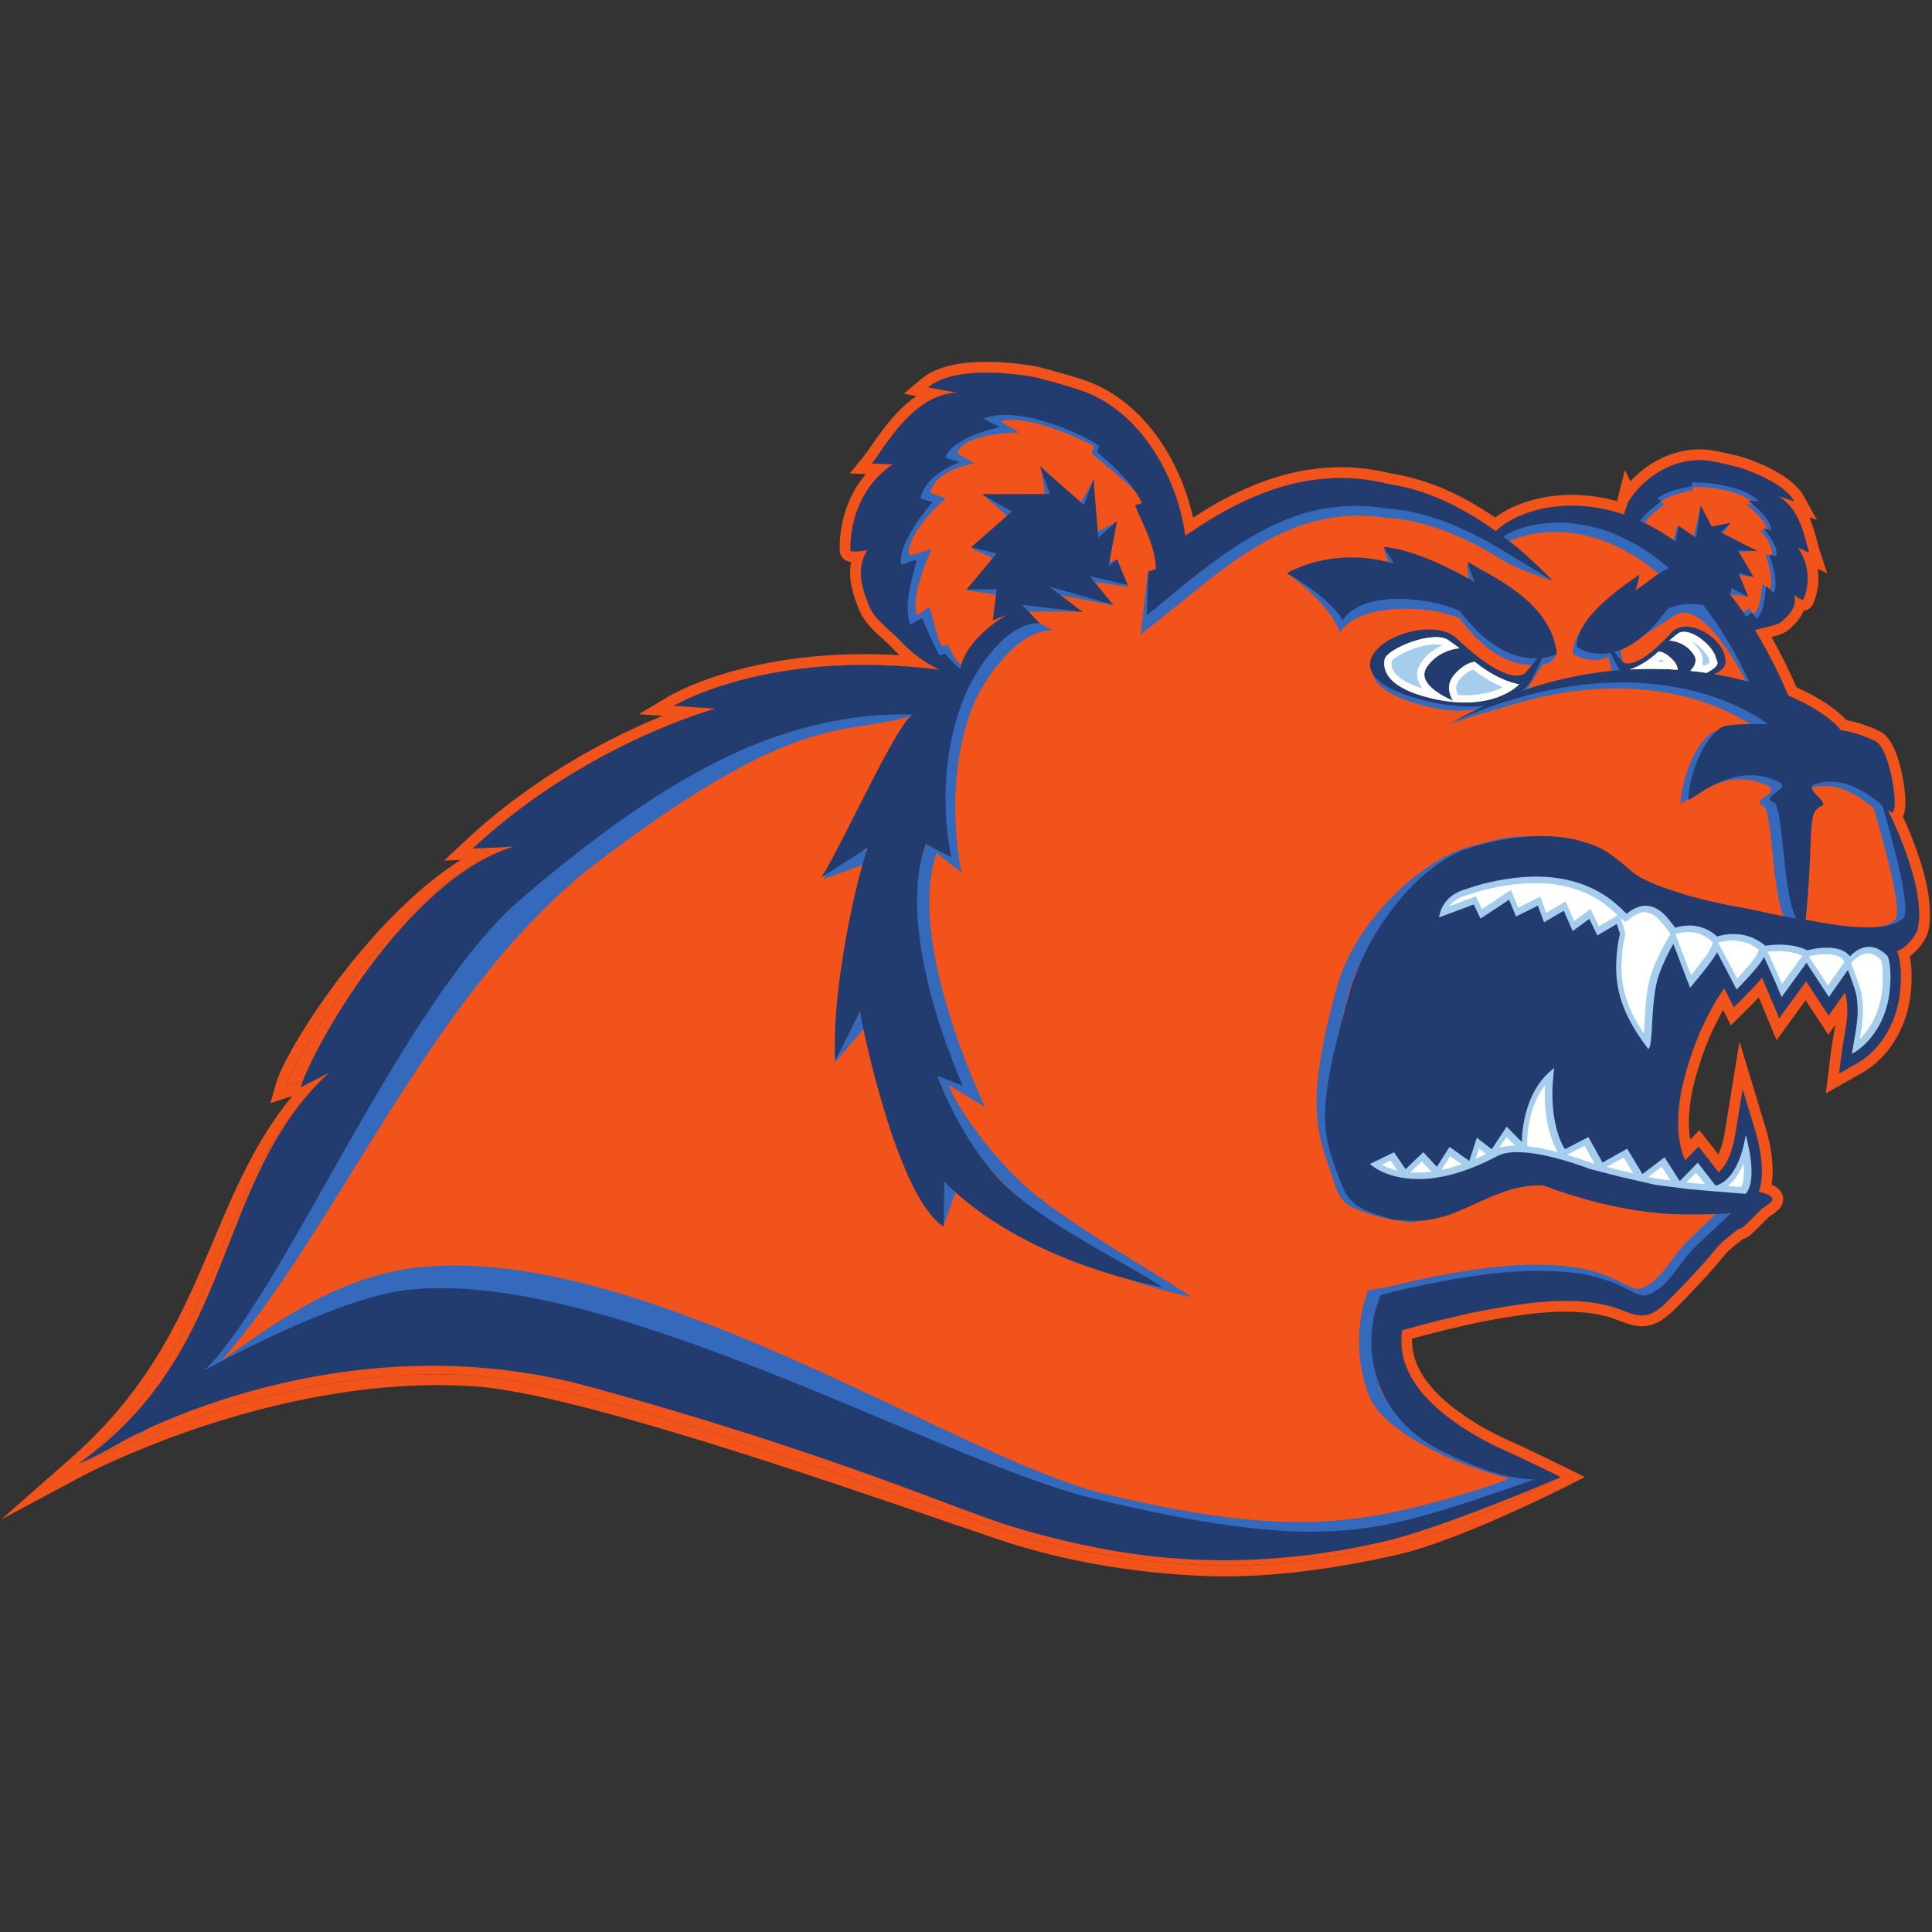 <?xml version="1.0" encoding="UTF-8"?>
<svg width="200px" height="200px" viewBox="0 0 200 200" version="1.1" xmlns="http://www.w3.org/2000/svg" xmlns:xlink="http://www.w3.org/1999/xlink">
    <rect x="0" y="0" width="200" height="200" fill="#333333" stroke="none"/>
    <!-- Generator: Sketch 51.3 (57544) - http://www.bohemiancoding.com/sketch -->
    <title>coast-guard</title>
    <desc>Created with Sketch.</desc>
    <defs></defs>
    <g id="coast-guard" stroke="none" stroke-width="1" fill="none" fill-rule="evenodd">
        <g id="coast-guard_BGL" transform="translate(0, 36)">
            <g id="coast-guard">
                <g id="g10" transform="translate(100, 63.961) scale(-1, 1) rotate(-180) translate(-100, -63.961) translate(0, 0.518)" fill-rule="nonzero">
                    <g id="g12">
                        <path d="M198.52,67.242 C198.513,67.209 198.503,67.176 198.486,67.137 C198.369,66.795 198.005,66.201 197.507,65.708 C197.462,65.663 197.417,65.624 197.378,65.584 C197.299,65.512 197.227,65.451 197.15,65.394 C197.087,65.344 197.026,65.299 196.965,65.255 C196.902,65.216 196.847,65.176 196.786,65.142 C196.769,65.131 196.757,65.125 196.74,65.119 C196.685,65.086 196.623,65.053 196.562,65.031 C196.501,65.002 196.439,64.974 196.377,64.957 C196.372,64.946 196.36,64.946 196.355,64.946 L196.383,64.89 C196.49,64.655 197.004,63.344 196.652,60.47 C196.288,57.4 194.588,54.661 192.222,53.322 L190.389,52.286 L190.657,54.454 C190.723,54.958 190.813,55.468 190.904,55.96 C191.138,57.288 191.389,58.661 191.12,60.156 C191.103,60.258 191.053,60.442 190.985,60.671 L190.187,59.535 L189.298,58.274 L188.448,59.568 L186.966,61.831 L185.283,59.513 L184.181,57.994 L183.454,59.742 C183.448,59.759 182.973,60.918 182.409,62.201 C181.636,61.294 180.758,60.403 180.506,60.151 L179.489,59.137 L178.834,60.436 C178.834,60.436 178.695,60.706 178.488,61.109 C178.303,60.845 178.124,60.576 177.94,60.291 C177.722,59.938 177.492,59.563 177.269,59.17 C177.179,59.014 177.091,58.851 177.006,58.684 C176.676,58.061 176.351,57.395 176.033,56.683 C175.972,56.538 175.904,56.392 175.849,56.241 C175.754,56.022 175.663,55.798 175.573,55.568 C175.351,54.991 175.133,54.392 174.93,53.765 C174.881,53.602 174.825,53.44 174.78,53.277 C174.708,53.058 174.641,52.835 174.573,52.605 C173.897,50.286 173.662,48.359 173.718,46.757 C173.718,46.645 173.723,46.533 173.734,46.421 C173.751,46.107 173.78,45.816 173.823,45.53 C173.846,45.356 173.874,45.188 173.908,45.026 C173.908,45.015 173.908,45.009 173.914,44.998 C173.947,44.846 173.981,44.695 174.014,44.55 C174.036,44.454 174.065,44.36 174.092,44.264 C174.108,44.191 174.132,44.13 174.155,44.062 C174.165,44.022 174.176,43.989 174.193,43.955 C174.22,43.86 174.249,43.765 174.289,43.675 C174.321,43.564 174.372,43.457 174.416,43.351 C174.428,43.323 174.439,43.294 174.445,43.272 L175.004,43.844 L175.832,44.706 L176.576,43.76 L177.906,42.046 C178.41,42.455 179.243,43.508 179.662,46.096 L180.4,50.639 L181.732,46.247 C181.95,45.513 182.872,42.191 182.055,40.023 C182.101,40.018 182.156,40.012 182.206,39.995 C182.268,39.984 182.33,39.972 182.385,39.95 C182.426,39.945 182.464,39.934 182.503,39.917 C182.593,39.889 182.687,39.856 182.794,39.816 C184.349,39.211 182.839,38.74 182.213,38.113 C180.026,35.906 180.412,36.349 179.914,36.157 C179.07,35.485 178.136,34.802 177.588,34.097 C176.424,32.612 173.863,29.923 172.516,28.595 C172.175,28.27 171.822,27.951 171.397,27.688 C170.983,27.419 170.474,27.223 169.943,27.234 C169.423,27.234 168.964,27.397 168.561,27.537 L167.41,27.963 C165.929,28.478 164.412,28.662 162.875,28.73 C159.793,28.83 156.674,28.326 153.569,27.755 C150.756,27.201 147.955,26.478 145.148,25.711 C145.13,25.548 145.097,25.386 145.085,25.218 C145.047,24.719 145.052,24.215 145.113,23.728 C145.236,22.747 145.556,21.806 146.043,20.926 C147.005,19.151 148.57,17.655 150.264,16.418 C151.965,15.161 153.832,14.12 155.75,13.257 C157.679,12.416 161.566,10.489 161.566,10.489 C161.566,10.489 150.569,4.924 144.323,3.534 C138.093,2.123 131.157,1.111 124.731,1.381 C118.306,1.638 111.769,2.653 105.618,4.492 C99.465,6.352 62.125,20.125 49.233,21.005 C28.208,22.441 8.139,11.671 8.139,11.671 C23.908,25.553 21.906,41.009 34.047,52.353 L29.642,50.922 C30.71,54.67 41.982,72.358 53.161,75.758 L48.95,75.567 C60.52,86.39 74.104,90.054 74.104,90.054 L69.775,90.345 C69.775,90.345 69.943,90.446 70.279,90.62 C70.413,90.692 70.575,90.771 70.759,90.861 C71.134,91.046 71.61,91.265 72.192,91.499 C72.482,91.617 72.796,91.74 73.137,91.869 C74.16,92.25 75.412,92.665 76.889,93.045 C77.375,93.174 77.896,93.297 78.433,93.415 C79.506,93.651 80.686,93.869 81.961,94.054 C82.593,94.143 83.253,94.222 83.935,94.294 C87.693,94.676 92.161,94.714 97.294,94.065 C97.066,94.177 96.836,94.283 96.613,94.406 C95.398,95.085 94.242,95.942 93.235,97.045 C92.229,98.137 90.506,99.252 89.936,100.782 C89.36,102.288 88.476,104.429 89.813,106.451 C89.813,106.451 88.806,106.282 88.314,106.321 C88.263,106.327 88.213,106.334 88.174,106.345 C88.157,106.345 88.14,106.35 88.124,106.361 C88.107,106.367 88.095,106.372 88.084,106.384 C88.056,106.4 88.046,106.422 88.051,106.451 C88.051,106.451 87.637,112.053 92.418,115.341 L90.249,115.425 C91.703,117.229 94.566,122.651 99.112,122.741 L96.093,123.313 C96.629,123.761 97.301,124.086 98.05,124.316 C98.301,124.394 98.553,124.461 98.822,124.517 C99.09,124.573 99.353,124.624 99.627,124.663 C101.45,124.931 103.428,124.831 104.911,124.673 C105.18,124.646 105.438,124.617 105.673,124.584 C105.845,124.561 106.008,124.539 106.158,124.517 C106.259,124.506 106.354,124.489 106.438,124.478 C106.919,124.399 107.198,124.343 107.198,124.343 C107.198,124.343 111.219,123.307 112.662,122.702 C114.111,122.092 115.407,121.223 116.538,120.198 C118.791,118.131 120.378,115.543 121.447,112.792 C122.046,111.235 122.476,109.605 122.695,107.93 C123.433,108.439 124.187,108.932 124.953,109.409 C126.783,110.563 128.735,111.576 130.786,112.366 C132.838,113.151 135.013,113.688 137.212,113.857 C139.415,114.042 141.635,113.823 143.738,113.302 C145.337,113.056 146.881,112.618 148.368,112.041 C149.89,111.453 151.321,110.686 152.691,109.851 C153.43,109.392 154.151,108.916 154.85,108.417 C156.002,109.52 157.461,110.142 158.92,110.563 C160.643,111.028 162.45,111.151 164.222,110.983 C165.542,110.854 166.834,110.569 168.092,110.142 C168.255,110.574 168.422,111.016 168.534,111.464 C168.54,111.453 168.551,111.442 168.556,111.431 C169.009,112.171 169.557,112.826 170.184,113.403 C171.296,114.416 172.656,115.212 174.26,115.582 C175.066,115.761 175.921,115.823 176.816,115.717 C177.704,115.615 180.048,115.016 180.048,115.016 C180.048,115.016 184.567,113.632 185.741,111.515 L184.018,112.064 C186.423,110.786 186.859,107.437 187.273,106.187 L186.11,106.736 C187.995,103.879 186.663,101.336 186.663,101.336 C186.652,101.286 186.547,101.319 186.407,101.392 C186.368,101.414 186.311,101.443 186.261,101.47 C186.009,101.616 185.73,101.812 185.73,101.812 C186.037,100.496 185.143,99.723 184.544,99.158 C183.935,98.591 182.794,98.529 182.045,98.284 C181.915,98.244 181.788,98.21 181.659,98.177 C182.481,96.832 183.23,95.448 183.918,94.037 C184.315,93.219 184.695,92.395 185.048,91.566 C185.07,91.516 185.08,91.466 185.098,91.415 C187.81,90.25 189.722,88.911 190.562,87.802 C190.562,87.802 192.022,87.695 194.135,86.676 C195.616,85.959 196.55,79.858 195.936,79.337 C195.851,79.271 195.683,79.366 195.427,79.562 C196.892,76.536 199.291,70.823 198.52,67.242" id="path14" fill="#F2531B"></path>
                        <path d="M102.119,125.95 C101.162,125.95 100.269,125.89 99.464,125.771 C99.146,125.726 98.845,125.667 98.595,125.615 C98.296,125.551 98.01,125.477 97.717,125.385 C96.787,125.1 95.998,124.692 95.377,124.174 L93.555,122.653 L94.86,122.406 C92.8,120.979 91.278,118.802 90.208,117.272 C89.884,116.81 89.604,116.41 89.379,116.129 L87.978,114.392 L89.629,114.328 C86.822,111.032 86.899,107.068 86.931,106.445 C86.928,106.073 87.099,105.724 87.4,105.496 C87.475,105.437 87.557,105.387 87.646,105.347 C87.749,105.296 87.857,105.261 87.969,105.242 C88.017,105.232 88.063,105.224 88.107,105.218 C87.735,103.394 88.4,101.663 88.841,100.511 L88.892,100.381 C89.383,99.061 90.476,98.078 91.44,97.21 C91.804,96.883 92.147,96.574 92.413,96.285 C92.634,96.044 92.866,95.808 93.107,95.58 C91.882,95.653 90.669,95.69 89.476,95.69 C87.561,95.69 85.659,95.596 83.822,95.409 C83.069,95.329 82.411,95.249 81.805,95.163 C80.562,94.983 79.348,94.763 78.193,94.509 C77.611,94.382 77.076,94.254 76.604,94.129 C75.293,93.791 73.993,93.383 72.747,92.919 C72.393,92.785 72.071,92.659 71.773,92.538 C71.248,92.326 70.74,92.1 70.266,91.866 L70.222,91.844 C70.041,91.756 69.881,91.678 69.746,91.605 C69.409,91.431 69.222,91.319 69.202,91.307 L66.13,89.468 L68.596,89.302 C63.506,87.229 55.495,83.222 48.187,76.386 L45.968,74.311 L47.696,74.389 C38.041,68.266 29.568,54.744 28.566,51.23 L27.99,49.208 L29.986,49.857 L30.253,49.943 C26.469,45.341 24.328,40.271 22.085,34.963 C18.936,27.509 15.68,19.802 7.4,12.513 L0.114,6.099 L8.667,10.684 C8.841,10.777 26.298,20.018 45.307,20.017 C46.607,20.017 47.903,19.973 49.157,19.888 C59.183,19.203 84.254,10.592 97.724,5.965 C101.354,4.719 103.978,3.817 105.295,3.419 C111.401,1.594 117.924,0.531 124.686,0.261 C125.39,0.232 126.12,0.217 126.856,0.217 C132.093,0.217 138.053,0.965 144.57,2.441 C150.876,3.844 161.615,9.259 162.069,9.489 L164.065,10.499 L162.062,11.493 C161.902,11.572 158.128,13.443 156.196,14.285 C154.232,15.168 152.455,16.191 150.928,17.319 C149.105,18.651 147.793,20.043 147.026,21.461 C146.594,22.24 146.326,23.045 146.223,23.867 C146.185,24.17 146.172,24.493 146.183,24.831 C148.488,25.455 151.127,26.132 153.785,26.655 C156.438,27.144 159.276,27.622 162.075,27.622 C162.33,27.622 162.584,27.618 162.839,27.61 C164.558,27.533 165.859,27.316 167.043,26.904 L168.174,26.485 L168.185,26.481 L168.196,26.478 L168.219,26.47 C168.652,26.32 169.245,26.114 169.943,26.114 L169.986,26.113 C170.665,26.113 171.359,26.331 171.995,26.742 C172.518,27.066 172.935,27.449 173.286,27.783 C174.666,29.142 177.253,31.855 178.467,33.405 C178.85,33.897 179.542,34.44 180.211,34.966 C180.287,35.025 180.362,35.084 180.437,35.143 C180.989,35.288 181.235,35.537 183.006,37.324 C183.09,37.408 183.271,37.533 183.431,37.643 C183.932,37.989 184.69,38.513 184.583,39.427 C184.492,40.21 183.808,40.599 183.401,40.778 C183.754,42.957 183.13,45.469 182.803,46.567 L181.471,50.965 L180.07,55.583 L179.296,50.819 L178.558,46.276 C178.38,45.174 178.127,44.415 177.885,43.898 L177.458,44.448 L176.711,45.399 L175.916,46.411 L175.026,45.483 L174.97,45.425 C174.957,45.506 174.944,45.589 174.933,45.676 L174.931,45.689 L174.929,45.702 C174.892,45.939 174.866,46.194 174.851,46.481 L174.85,46.506 L174.847,46.532 C174.84,46.605 174.836,46.681 174.836,46.757 L174.836,46.776 L174.835,46.796 C174.78,48.405 175.053,50.253 175.647,52.291 C175.71,52.506 175.774,52.718 175.842,52.925 L175.85,52.951 L175.857,52.977 C175.883,53.07 175.914,53.163 175.943,53.256 L176,53.435 C176.171,53.965 176.374,54.535 176.617,55.164 C176.699,55.376 176.784,55.586 176.874,55.791 L176.888,55.824 L176.9,55.857 C176.932,55.945 176.97,56.032 177.008,56.117 L177.062,56.244 C177.356,56.902 177.672,57.552 177.994,58.158 L178,58.169 L178.005,58.18 C178.074,58.317 178.153,58.462 178.238,58.611 C178.285,58.693 178.332,58.774 178.379,58.854 L178.491,58.632 L179.185,57.253 L180.278,58.342 L181.295,59.356 C181.425,59.487 181.715,59.78 182.07,60.156 C182.243,59.745 182.365,59.449 182.402,59.358 L182.405,59.352 L182.421,59.311 L183.148,57.564 L183.914,55.722 L185.085,57.335 L186.187,58.853 L186.919,59.861 L187.513,58.954 L188.363,57.659 L189.265,56.287 L189.997,57.324 C189.944,56.96 189.879,56.594 189.814,56.222 L189.802,56.156 C189.712,55.666 189.618,55.133 189.548,54.601 L189.278,52.423 L189.006,50.217 L190.939,51.31 L192.772,52.347 C195.445,53.859 197.358,56.921 197.763,60.338 C197.998,62.262 197.869,63.584 197.695,64.402 C197.739,64.434 197.784,64.468 197.829,64.503 C197.93,64.579 198.028,64.661 198.137,64.761 L198.153,64.776 L198.169,64.792 L198.199,64.82 C198.232,64.851 198.266,64.884 198.3,64.917 C198.846,65.459 199.328,66.172 199.532,66.739 C199.57,66.835 199.597,66.925 199.615,67.018 C200.331,70.366 198.699,75.118 196.984,78.88 C197.228,79.334 197.352,80.141 197.139,81.815 C196.992,82.977 196.375,86.836 194.621,87.684 C193.06,88.438 191.803,88.736 191.144,88.851 C190.101,90.013 188.26,91.225 185.969,92.256 C185.66,92.972 185.315,93.721 184.925,94.527 C184.432,95.536 183.916,96.516 183.382,97.456 C184.028,97.606 184.754,97.825 185.305,98.336 L185.384,98.41 C185.786,98.789 186.402,99.367 186.716,100.195 C187.15,100.228 187.521,100.496 187.689,100.887 C187.848,101.222 188.452,102.656 188.161,104.529 L189.156,104.059 L188.335,106.54 C188.275,106.72 188.208,106.98 188.129,107.281 C187.944,107.997 187.705,108.919 187.304,109.841 L188.088,109.591 L186.719,112.059 C185.364,114.501 180.882,115.932 180.375,116.087 L180.35,116.095 L180.325,116.102 C180.077,116.165 177.88,116.723 176.942,116.83 C176.613,116.869 176.273,116.889 175.936,116.889 C175.299,116.889 174.654,116.817 174.017,116.675 C172.324,116.286 170.783,115.464 169.431,114.231 C169.201,114.019 168.981,113.799 168.773,113.571 L168.207,114.765 L167.449,111.737 C167.432,111.668 167.413,111.598 167.392,111.528 C166.379,111.807 165.353,111.998 164.33,112.098 C163.792,112.149 163.25,112.175 162.718,112.175 C161.309,112.175 159.933,111.996 158.63,111.644 C157.036,111.186 155.793,110.601 154.781,109.829 C154.305,110.153 153.81,110.475 153.281,110.803 C151.628,111.811 150.198,112.535 148.771,113.087 C147.161,113.711 145.542,114.154 143.958,114.402 C142.227,114.826 140.483,115.042 138.774,115.042 C138.219,115.042 137.662,115.019 137.119,114.973 C134.923,114.805 132.656,114.28 130.388,113.413 C128.369,112.636 126.341,111.608 124.358,110.357 C124.07,110.178 123.785,109.997 123.503,109.815 C123.258,110.949 122.92,112.08 122.491,113.195 C121.264,116.352 119.516,118.985 117.293,121.024 C116.005,122.192 114.594,123.103 113.096,123.735 C111.594,124.365 107.645,125.385 107.477,125.428 L107.448,125.435 L107.419,125.441 C107.407,125.444 107.113,125.503 106.618,125.583 L106.603,125.586 L106.588,125.587 L106.504,125.6 C106.441,125.61 106.374,125.62 106.305,125.629 C106.154,125.65 105.991,125.672 105.82,125.695 C105.58,125.729 105.308,125.759 105.025,125.788 C104.013,125.895 103.034,125.95 102.119,125.95 Z M102.119,124.829 C103.128,124.829 104.095,124.76 104.911,124.673 C105.18,124.646 105.438,124.617 105.673,124.584 C105.845,124.561 106.008,124.539 106.158,124.517 C106.259,124.506 106.354,124.489 106.438,124.478 C106.919,124.399 107.198,124.343 107.198,124.343 C107.198,124.343 111.219,123.307 112.662,122.702 C114.111,122.092 115.407,121.223 116.538,120.198 C118.791,118.131 120.378,115.543 121.447,112.792 C122.046,111.235 122.476,109.605 122.695,107.93 C123.433,108.439 124.187,108.932 124.953,109.409 C126.783,110.563 128.735,111.576 130.786,112.366 C132.838,113.151 135.013,113.688 137.212,113.857 C137.733,113.9 138.254,113.922 138.774,113.922 C140.457,113.922 142.132,113.7 143.738,113.302 C145.337,113.056 146.881,112.618 148.368,112.041 C149.89,111.453 151.321,110.686 152.691,109.851 C153.43,109.392 154.151,108.916 154.85,108.417 C156.002,109.52 157.461,110.142 158.92,110.563 C160.157,110.897 161.438,111.055 162.718,111.055 C163.22,111.055 163.722,111.03 164.222,110.983 C165.542,110.854 166.834,110.569 168.092,110.142 C168.255,110.574 168.422,111.016 168.534,111.464 C168.54,111.453 168.551,111.442 168.556,111.431 C169.009,112.171 169.557,112.826 170.184,113.403 C171.296,114.416 172.656,115.212 174.26,115.582 C174.797,115.701 175.357,115.769 175.936,115.769 C176.225,115.769 176.519,115.752 176.816,115.717 C177.704,115.615 180.048,115.016 180.048,115.016 C180.048,115.016 184.567,113.632 185.741,111.515 L184.018,112.064 C186.423,110.786 186.859,107.437 187.273,106.187 L186.11,106.736 C187.995,103.879 186.663,101.336 186.663,101.336 C186.66,101.319 186.646,101.312 186.624,101.312 C186.58,101.312 186.501,101.343 186.407,101.392 C186.368,101.414 186.311,101.443 186.261,101.47 C186.009,101.616 185.73,101.812 185.73,101.812 C186.037,100.496 185.143,99.723 184.544,99.158 C183.935,98.591 182.794,98.529 182.045,98.284 C181.915,98.244 181.788,98.21 181.659,98.177 C182.481,96.832 183.23,95.448 183.918,94.037 C184.315,93.219 184.695,92.395 185.048,91.566 C185.07,91.516 185.08,91.466 185.098,91.415 C187.81,90.25 189.722,88.911 190.562,87.802 C190.562,87.802 192.022,87.695 194.135,86.676 C195.616,85.959 196.55,79.858 195.936,79.337 C195.918,79.323 195.896,79.316 195.87,79.316 C195.775,79.316 195.628,79.408 195.427,79.562 C196.892,76.536 199.291,70.823 198.52,67.242 C198.513,67.209 198.503,67.176 198.486,67.137 C198.369,66.795 198.005,66.201 197.507,65.708 C197.462,65.663 197.417,65.624 197.378,65.584 C197.299,65.512 197.227,65.451 197.15,65.394 C197.087,65.344 197.026,65.299 196.965,65.255 C196.902,65.216 196.847,65.176 196.786,65.142 C196.769,65.131 196.757,65.125 196.74,65.119 C196.685,65.086 196.623,65.053 196.562,65.031 C196.501,65.002 196.439,64.974 196.377,64.957 C196.372,64.946 196.36,64.946 196.355,64.946 L196.383,64.89 C196.49,64.655 197.004,63.344 196.652,60.47 C196.288,57.4 194.588,54.661 192.222,53.322 L190.389,52.286 L190.657,54.454 C190.723,54.958 190.813,55.468 190.904,55.96 C191.138,57.288 191.389,58.661 191.12,60.156 C191.103,60.258 191.053,60.442 190.985,60.671 L190.187,59.535 L189.298,58.274 L188.448,59.568 L186.966,61.831 L185.283,59.513 L184.181,57.994 L183.454,59.742 C183.448,59.759 182.973,60.918 182.409,62.201 C181.636,61.294 180.758,60.403 180.506,60.151 L179.489,59.137 L178.834,60.436 C178.834,60.436 178.695,60.706 178.488,61.109 C178.303,60.845 178.124,60.576 177.94,60.291 C177.722,59.938 177.492,59.563 177.269,59.17 C177.179,59.014 177.091,58.851 177.006,58.684 C176.676,58.061 176.351,57.395 176.033,56.683 C175.972,56.538 175.904,56.392 175.849,56.241 C175.754,56.022 175.663,55.798 175.573,55.568 C175.351,54.991 175.133,54.392 174.93,53.765 C174.881,53.602 174.825,53.44 174.78,53.277 C174.708,53.058 174.641,52.835 174.573,52.605 C173.897,50.286 173.662,48.359 173.718,46.757 C173.718,46.645 173.723,46.533 173.734,46.421 C173.751,46.107 173.78,45.816 173.823,45.53 C173.846,45.356 173.874,45.188 173.908,45.026 C173.908,45.015 173.908,45.009 173.914,44.998 C173.947,44.846 173.981,44.695 174.014,44.55 C174.036,44.454 174.065,44.36 174.092,44.264 C174.108,44.191 174.132,44.13 174.155,44.062 C174.165,44.022 174.176,43.989 174.193,43.955 C174.22,43.86 174.249,43.765 174.289,43.675 C174.321,43.564 174.372,43.457 174.416,43.351 C174.428,43.323 174.439,43.294 174.445,43.272 L175.004,43.844 L175.832,44.706 L176.576,43.76 L177.906,42.046 C178.41,42.455 179.243,43.508 179.662,46.096 L180.4,50.639 L181.732,46.247 C181.95,45.513 182.872,42.191 182.055,40.023 C182.101,40.018 182.156,40.012 182.206,39.995 C182.268,39.984 182.33,39.972 182.385,39.95 C182.426,39.945 182.464,39.934 182.503,39.917 C182.593,39.889 182.687,39.856 182.794,39.816 C184.349,39.211 182.839,38.74 182.213,38.113 C180.026,35.906 180.412,36.349 179.914,36.157 C179.07,35.485 178.136,34.802 177.588,34.097 C176.424,32.612 173.863,29.923 172.516,28.595 C172.175,28.27 171.822,27.951 171.397,27.688 C170.995,27.427 170.502,27.234 169.986,27.234 C169.972,27.234 169.957,27.234 169.943,27.234 C169.423,27.234 168.964,27.397 168.561,27.537 L167.41,27.963 C165.929,28.478 164.412,28.662 162.875,28.73 C162.609,28.739 162.342,28.743 162.075,28.743 C159.254,28.743 156.406,28.277 153.569,27.755 C150.756,27.201 147.955,26.478 145.148,25.711 C145.13,25.548 145.097,25.386 145.085,25.218 C145.047,24.719 145.052,24.215 145.113,23.728 C145.236,22.747 145.556,21.806 146.043,20.926 C147.005,19.151 148.57,17.655 150.264,16.418 C151.965,15.161 153.832,14.12 155.75,13.257 C157.679,12.416 161.566,10.489 161.566,10.489 C161.566,10.489 150.569,4.924 144.323,3.534 C138.774,2.277 132.665,1.337 126.856,1.337 C126.142,1.337 125.434,1.351 124.731,1.381 C118.306,1.638 111.769,2.653 105.618,4.492 C99.465,6.352 62.125,20.125 49.233,21.005 C47.92,21.095 46.608,21.137 45.307,21.137 C25.777,21.138 8.139,11.671 8.139,11.671 C23.908,25.553 21.906,41.009 34.047,52.353 L29.642,50.922 C30.71,54.67 41.982,72.358 53.161,75.758 L48.95,75.567 C60.52,86.39 74.104,90.054 74.104,90.054 L69.775,90.345 C69.775,90.345 69.943,90.446 70.279,90.62 C70.413,90.692 70.575,90.771 70.759,90.861 C71.134,91.046 71.61,91.265 72.192,91.499 C72.482,91.617 72.796,91.74 73.137,91.869 C74.16,92.25 75.412,92.665 76.889,93.045 C77.375,93.174 77.896,93.297 78.433,93.415 C79.506,93.651 80.686,93.869 81.961,94.054 C82.593,94.143 83.253,94.222 83.935,94.294 C85.637,94.467 87.486,94.57 89.475,94.57 C91.878,94.57 94.487,94.42 97.294,94.065 C97.066,94.177 96.836,94.283 96.613,94.406 C95.398,95.085 94.242,95.942 93.235,97.045 C92.229,98.137 90.506,99.252 89.936,100.782 C89.36,102.288 88.476,104.429 89.813,106.451 C89.813,106.451 89.005,106.316 88.482,106.316 C88.422,106.316 88.365,106.318 88.314,106.321 C88.263,106.327 88.213,106.334 88.174,106.345 C88.157,106.345 88.14,106.35 88.124,106.361 C88.107,106.367 88.095,106.372 88.084,106.384 C88.056,106.4 88.046,106.422 88.051,106.451 C88.051,106.451 87.637,112.053 92.418,115.341 L90.249,115.425 C91.703,117.229 94.566,122.651 99.112,122.741 L96.093,123.313 C96.629,123.761 97.301,124.086 98.05,124.316 C98.301,124.394 98.553,124.461 98.822,124.517 C99.09,124.573 99.353,124.624 99.627,124.663 C100.446,124.783 101.296,124.829 102.119,124.829 Z" id="path16" fill="#F2531B"></path>
                        <path d="M173.771,41.136 L174.864,42.256 L175.626,43.046 L177.469,40.677 C177.469,40.677 179.781,40.912 180.589,45.904 C180.589,45.904 181.953,41.393 180.589,39.814 L177.015,40.111 L174.857,40.29 L171.273,40.744 L167.607,41.584 L164.464,42.391 C164.464,42.391 164.459,42.391 164.454,42.396 C164.431,42.402 164.4,42.413 164.351,42.436 C164.159,42.509 163.723,42.671 163.137,42.868 C162.844,42.968 162.508,43.074 162.152,43.181 C161.342,43.427 160.399,43.679 159.439,43.858 C159.227,43.903 159.013,43.937 158.8,43.97 C158.588,44.004 158.374,44.032 158.166,44.06 C158.06,44.071 157.959,44.082 157.852,44.088 C157.543,44.116 157.239,44.133 156.946,44.133 C156.153,44.133 155.439,44.021 154.9,43.735 C154.689,43.624 154.475,43.511 154.267,43.411 C153.851,43.198 153.441,43.013 153.047,42.839 C152.455,42.581 151.885,42.363 151.342,42.178 C150.979,42.055 150.629,41.948 150.288,41.859 C149.947,41.763 149.61,41.685 149.29,41.618 C148.971,41.555 148.661,41.5 148.364,41.461 C148.066,41.422 147.778,41.388 147.501,41.371 C143.536,41.102 141.694,42.906 141.694,42.906 L144.186,44.122 L145.38,42.374 L147.213,44.133 L148.625,42.615 L149.936,44.677 L151.982,43.225 L152.759,45.629 L154.299,44.441 L155.849,46.772 L157.426,45.175 C157.426,45.175 157.309,50.29 160.783,52.844 C159.973,47.124 161.88,44.436 161.88,44.436 L164.309,45.696 L165.774,43.058 L168.321,44.492 L169.897,41.87 L172.194,43.601 L173.771,41.136" id="path18" fill="#FFFFFF"></path>
                        <path d="M155.95,45.714 L155.196,44.579 C155.664,44.723 156.211,44.797 156.849,44.804 L155.95,45.714 Z M158.105,44.742 C158.131,44.739 158.158,44.736 158.186,44.733 L158.41,44.704 C158.573,44.683 158.739,44.66 158.904,44.633 C159.141,44.596 159.36,44.562 159.578,44.515 C160.112,44.416 160.683,44.285 161.281,44.127 C160.994,44.577 159.717,46.838 159.937,51.08 C158.053,48.632 158.095,45.229 158.096,45.19 L158.105,44.742 Z M153.103,44.516 L152.757,43.444 C152.765,43.448 152.772,43.451 152.78,43.454 C153.116,43.603 153.477,43.766 153.841,43.947 L153.103,44.516 Z M164.829,42.99 L165.08,42.926 L164.039,44.8 L162.227,43.859 C162.267,43.847 162.307,43.835 162.347,43.823 C162.709,43.715 163.053,43.606 163.353,43.503 C163.948,43.304 164.392,43.138 164.588,43.064 L164.829,42.99 Z M150.123,43.721 L149.21,42.287 C149.536,42.357 149.832,42.428 150.107,42.505 C150.434,42.592 150.774,42.694 151.127,42.814 C151.189,42.835 151.251,42.856 151.312,42.878 L150.123,43.721 Z M143.031,42.812 C143.431,42.606 143.974,42.387 144.666,42.231 L143.96,43.264 L143.031,42.812 Z M145.999,42.039 C146.443,42.008 146.928,42.004 147.455,42.041 C147.69,42.056 147.929,42.082 148.175,42.113 L147.185,43.178 L145.999,42.039 Z M166.335,42.604 L167.773,42.235 L169.075,41.937 L168.083,43.587 L166.335,42.604 Z M171.39,41.406 L172.927,41.211 L172.02,42.63 L170.628,41.581 L171.39,41.406 Z M174.578,41.002 L174.941,40.956 L176.503,40.827 L175.572,42.024 L174.578,41.002 Z M178.866,40.631 L180.254,40.516 C180.536,41.079 180.573,41.996 180.485,42.957 C179.99,41.765 179.394,41.055 178.866,40.631 Z M180.873,39.117 L174.802,39.622 L171.124,40.09 L167.457,40.93 L164.38,41.719 L164.171,41.719 L164.072,41.824 C163.866,41.901 163.46,42.052 162.924,42.231 C162.635,42.33 162.308,42.434 161.96,42.537 C161.016,42.825 160.128,43.047 159.317,43.198 C159.107,43.243 158.91,43.274 158.715,43.304 C158.54,43.332 158.383,43.353 158.229,43.374 L158.05,43.398 C157.972,43.406 157.896,43.414 157.816,43.418 C157.476,43.448 157.2,43.462 156.946,43.462 C156.197,43.462 155.615,43.355 155.214,43.142 C154.995,43.026 154.774,42.91 154.559,42.806 C154.137,42.59 153.711,42.399 153.317,42.225 C152.741,41.974 152.15,41.744 151.558,41.543 C151.174,41.413 150.804,41.301 150.458,41.209 C150.151,41.124 149.811,41.041 149.428,40.961 C149.085,40.894 148.762,40.837 148.452,40.796 C148.181,40.76 147.862,40.721 147.543,40.701 C143.324,40.414 141.309,42.344 141.225,42.426 L140.545,43.093 L144.412,44.979 L145.487,43.406 L147.24,45.089 L148.524,43.707 L149.749,45.632 L151.625,44.301 L152.414,46.741 L154.139,45.412 L155.747,47.829 L156.859,46.703 C157.097,48.527 157.874,51.538 160.386,53.385 L161.67,54.329 L161.446,52.75 C160.877,48.729 161.692,46.312 162.15,45.332 L164.577,46.593 L166.032,43.973 L168.559,45.396 L170.088,42.854 L172.368,44.573 L173.881,42.209 L175.681,44.069 L177.702,41.47 C178.25,41.774 179.405,42.783 179.928,46.011 L180.391,48.874 L181.23,46.098 C181.381,45.6 182.657,41.181 181.096,39.375 L180.873,39.117 Z" id="path20" fill="#A5CDEE"></path>
                        <path d="M195.476,60.608 C195.152,57.919 193.681,55.488 191.593,54.306 C191.821,56.133 192.456,58.059 192.051,60.362 C191.939,60.995 191.176,63 191.176,63 L189.206,60.2 L186.888,63.734 L184.315,60.188 C184.315,60.188 183.335,62.564 182.487,64.339 C182.034,63.342 179.647,60.962 179.647,60.962 C179.647,60.962 179.408,61.432 179.077,62.07 C178.63,62.944 178.016,64.121 177.624,64.827 C177.208,63.93 174.832,61.152 174.832,61.152 L173.105,65.684 C172.679,64.989 171.981,63.549 171.652,62.614 C170.649,59.852 171.107,55.287 170.51,54.793 C168.31,57.717 167.075,60.311 167.186,63.718 C167.235,65.023 167.394,66.009 167.575,66.731 L167.25,67.745 L165.237,66.569 L164.41,68.284 L162.679,67.023 L161.758,69.124 L159.716,67.925 L159.078,69.649 L156.813,68.53 L156.104,70.266 L153.142,68.311 L152.444,69.773 L148.854,68.434 C149.206,70.871 151.635,71.358 151.635,71.358 C151.635,71.358 157.048,73.437 162.062,72.333 C165.994,71.46 167.665,69.308 168.273,68.815 C169.551,69.851 170.585,69.796 171.422,69.308 C171.566,69.224 171.704,69.135 171.836,69.028 C172.131,68.793 172.396,68.519 172.631,68.227 C172.77,68.064 172.897,67.897 173.019,67.734 C173.116,67.605 173.207,67.482 173.292,67.359 C175.988,68.222 177.634,66.451 177.634,66.451 C177.634,66.451 177.809,66.518 178.108,66.58 C178.183,66.597 178.262,66.614 178.353,66.63 C178.395,66.642 178.444,66.647 178.492,66.653 C178.588,66.669 178.688,66.681 178.801,66.692 C179.063,66.714 179.365,66.725 179.69,66.703 C179.94,66.686 180.202,66.647 180.479,66.585 C180.612,66.558 180.75,66.518 180.895,66.474 C181.241,66.362 181.598,66.205 181.953,65.986 C182.098,65.902 182.237,65.801 182.381,65.694 C182.449,65.644 182.519,65.588 182.588,65.528 C182.6,65.516 182.604,65.51 182.615,65.504 C182.94,65.555 183.462,65.616 184.075,65.616 C184.944,65.616 185.994,65.493 186.957,65.034 C187.772,65.224 188.438,65.303 188.993,65.303 C190.906,65.303 191.374,64.401 191.374,64.401 C192.088,65.135 192.759,65.381 193.34,65.381 C194.506,65.381 195.3,64.401 195.3,64.401 C195.3,64.401 195.801,63.303 195.476,60.608" id="path22" fill="#FFFFFF"></path>
                        <path d="M164.665,69.299 L165.525,67.515 L167.466,68.649 C167.46,68.654 167.455,68.659 167.449,68.665 C166.674,69.416 165.063,70.979 161.916,71.678 C157.156,72.726 151.927,70.752 151.875,70.731 L151.767,70.7 C151.711,70.688 150.685,70.459 150.027,69.588 L152.784,70.616 L153.415,69.295 L156.416,71.276 L157.161,69.45 L159.448,70.582 L160.066,68.909 L162.069,70.084 L162.958,68.056 L164.665,69.299 Z M173.435,66.7 L175.051,62.459 C175.878,63.466 176.807,64.66 177.016,65.11 L177.332,65.793 L177.144,65.993 C177.09,66.05 175.731,67.436 173.496,66.719 L173.435,66.7 Z M177.842,65.812 L178.209,65.154 C178.605,64.442 179.225,63.252 179.674,62.377 C179.724,62.28 179.772,62.186 179.818,62.098 C180.661,62.987 181.647,64.112 181.877,64.617 L182.085,65.075 C182.053,65.102 182.02,65.127 181.988,65.151 C181.859,65.246 181.742,65.334 181.618,65.405 C181.319,65.588 181.011,65.73 180.688,65.835 C180.575,65.87 180.458,65.904 180.345,65.927 C180.093,65.984 179.862,66.019 179.644,66.034 C179.394,66.05 179.136,66.047 178.857,66.023 C178.771,66.014 178.686,66.005 178.604,65.991 L178.516,65.979 C178.391,65.955 178.322,65.94 178.256,65.925 C178.01,65.874 177.872,65.823 177.871,65.823 L177.842,65.812 Z M182.973,64.877 L183.092,64.629 C183.575,63.617 184.104,62.404 184.471,61.545 L186.589,64.465 C185.885,64.784 185.039,64.945 184.075,64.945 C183.648,64.945 183.267,64.913 182.973,64.877 Z M187.246,64.411 L189.225,61.392 L190.925,63.809 L190.779,64.091 C190.779,64.091 190.779,64.091 190.779,64.091 C190.775,64.091 190.384,64.632 188.993,64.632 C188.492,64.632 187.905,64.557 187.246,64.411 Z M167.75,68.381 L168.272,66.754 L168.225,66.568 C168.021,65.753 167.896,64.786 167.856,63.693 C167.762,60.829 168.683,58.627 170.176,56.413 C170.199,56.744 170.218,57.101 170.235,57.428 C170.325,59.121 170.436,61.228 171.022,62.843 C171.375,63.846 172.103,65.332 172.535,66.035 L172.939,66.694 L172.743,66.974 C172.662,67.09 172.576,67.207 172.484,67.33 C172.369,67.482 172.251,67.639 172.122,67.79 C171.891,68.077 171.658,68.312 171.418,68.504 C171.324,68.579 171.219,68.65 171.086,68.728 C170.622,68.998 169.871,69.246 168.695,68.293 L168.273,67.951 L167.851,68.293 C167.82,68.319 167.786,68.348 167.75,68.381 Z M191.627,63.7 L191.802,63.239 C191.883,63.028 192.592,61.155 192.711,60.479 C193.016,58.747 192.77,57.213 192.525,55.85 C193.742,57.044 194.582,58.783 194.811,60.688 C195.055,62.717 194.804,63.76 194.715,64.048 C194.536,64.231 194.006,64.71 193.34,64.71 C192.856,64.71 192.356,64.448 191.853,63.932 L191.627,63.7 Z M190.762,53.066 L190.927,54.39 C190.989,54.883 191.076,55.365 191.168,55.875 C191.415,57.243 191.67,58.659 191.391,60.245 C191.35,60.479 191.178,61.01 190.985,61.564 L189.187,59.006 L186.86,62.554 L184.152,58.823 L183.695,59.932 C183.687,59.951 183.057,61.477 182.379,62.978 C181.533,61.904 180.304,60.669 180.12,60.486 L179.468,59.835 L179.05,60.657 C179.049,60.659 178.812,61.126 178.482,61.761 C178.212,62.289 177.879,62.93 177.573,63.509 C176.755,62.376 175.524,60.929 175.341,60.715 L174.608,59.858 L173.003,64.068 C172.726,63.494 172.453,62.873 172.284,62.39 C171.764,60.958 171.658,58.962 171.573,57.357 C171.473,55.457 171.413,54.669 170.937,54.275 L170.396,53.829 L169.975,54.389 C167.413,57.794 166.411,60.503 166.516,63.74 C166.557,64.847 166.679,65.843 166.879,66.706 L166.867,66.744 L164.948,65.623 L164.156,67.268 L162.401,65.99 L161.447,68.163 L159.365,66.941 L158.708,68.718 L156.465,67.608 L155.792,69.256 L152.869,67.327 L152.104,68.93 L148.029,67.411 L148.191,68.53 C148.577,71.204 151.011,71.9 151.442,72.003 C152.028,72.221 157.247,74.08 162.205,72.989 C165.649,72.224 167.442,70.539 168.326,69.683 C169.787,70.635 170.983,70.34 171.759,69.889 C171.951,69.777 172.109,69.67 172.256,69.552 C172.571,69.3 172.872,68.996 173.152,68.648 C173.289,68.49 173.425,68.311 173.555,68.137 C173.556,68.134 173.559,68.132 173.561,68.129 C175.685,68.624 177.179,67.701 177.802,67.199 C177.856,67.212 177.912,67.225 177.973,67.237 C178.039,67.253 178.12,67.27 178.212,67.287 C178.274,67.301 178.341,67.311 178.408,67.319 C178.49,67.334 178.605,67.348 178.736,67.36 C179.086,67.39 179.419,67.395 179.735,67.373 C180.022,67.353 180.321,67.309 180.626,67.24 C180.766,67.211 180.925,67.167 181.092,67.116 C181.525,66.975 181.93,66.789 182.304,66.559 C182.462,66.467 182.62,66.353 182.78,66.234 C182.791,66.226 182.802,66.218 182.813,66.21 C183.15,66.251 183.587,66.288 184.075,66.288 C185.182,66.288 186.174,66.103 187.028,65.738 C187.761,65.897 188.406,65.975 188.993,65.975 C190.203,65.975 190.953,65.647 191.397,65.324 C192.016,65.808 192.667,66.052 193.34,66.052 C194.808,66.052 195.78,64.874 195.821,64.824 L195.91,64.68 C195.969,64.55 196.479,63.329 196.142,60.528 C195.789,57.603 194.172,54.995 191.922,53.722 L190.762,53.066 Z" id="path24" fill="#A5CDEE"></path>
                        <path d="M188.898,83.389 C188.221,83.389 187.541,83.279 186.88,83.062 C186.015,82.779 185.766,82.135 185.7,81.871 C185.5,81.081 185.914,80.457 186.342,79.969 C185.669,79.072 185.619,77.688 185.54,75.532 C185.477,73.841 185.393,71.527 185.065,68.182 L184.945,66.958 L186.151,66.731 L186.438,66.677 C186.742,66.619 187.08,66.555 187.447,66.489 L187.581,66.465 C187.764,66.433 187.971,66.396 188.187,66.368 C188.791,66.26 189.422,66.176 189.907,66.114 L190.079,66.095 C190.324,66.067 190.575,66.039 190.821,66.02 C191.451,65.963 192.059,65.934 192.614,65.934 C192.952,65.934 193.278,65.945 193.582,65.966 C193.718,65.977 193.843,65.987 193.963,66.002 C195.175,66.129 196.102,66.446 196.788,66.97 C198.053,67.683 197.887,69.64 197.112,73.121 C196.575,75.533 195.792,78.266 195.251,80.112 L195.136,80.502 L194.825,80.763 C194.245,81.249 193.545,81.813 192.565,82.354 L192.554,82.36 C192.449,82.42 192.331,82.487 192.195,82.552 C192.075,82.616 191.951,82.674 191.819,82.729 C191.65,82.809 191.487,82.873 191.347,82.925 L191.119,83.011 L191.107,83.011 C191.069,83.024 191.03,83.036 190.991,83.048 C190.801,83.111 190.593,83.169 190.374,83.219 C190.235,83.25 190.098,83.277 189.955,83.302 C189.592,83.361 189.242,83.389 188.898,83.389 Z M188.898,82.047 C189.179,82.047 189.454,82.023 189.722,81.98 C189.843,81.958 189.96,81.936 190.076,81.909 C190.249,81.87 190.427,81.822 190.595,81.765 C190.691,81.739 190.781,81.699 190.872,81.669 C190.872,81.669 190.872,81.669 190.876,81.669 C191.016,81.616 191.149,81.563 191.274,81.502 C191.382,81.458 191.486,81.41 191.59,81.353 C191.702,81.301 191.81,81.239 191.918,81.178 C192.8,80.691 193.421,80.19 193.965,79.733 C194.951,76.372 197.182,68.559 196.063,68.108 C195.539,67.665 194.745,67.433 193.811,67.336 C193.707,67.323 193.599,67.314 193.487,67.306 C193.205,67.286 192.912,67.276 192.614,67.276 C192.065,67.276 191.495,67.307 190.924,67.358 C190.642,67.38 190.353,67.415 190.076,67.446 C189.493,67.52 188.927,67.599 188.391,67.695 C188.149,67.726 187.912,67.771 187.686,67.81 C187.202,67.897 186.77,67.981 186.399,68.051 C187.285,77.089 186.425,78.89 187.997,79.587 C188.823,79.95 186.109,81.396 187.297,81.786 C187.85,81.968 188.385,82.047 188.898,82.047 Z" id="path26" fill="#3469BB"></path>
                        <path d="M175.913,103.79 C175.56,103.79 175.296,103.574 174.497,103.039 C168.668,98.761 168.17,96.894 166.658,96.243 L167.088,95.62 C167.088,95.62 170.175,97.597 173.319,99.669 C173.637,99.879 173.969,99.973 174.309,99.973 C177.379,99.973 181.064,92.246 181.064,92.246 L181.654,92.162 C181.654,92.162 181.301,91.81 182.412,91.319 C181.746,93.604 179.976,95.804 179.164,97.943 C178.429,99.91 177.626,101.8 176.761,103.586 C176.361,103.715 176.122,103.79 175.913,103.79" id="path28" fill="#3469BB"></path>
                        <path d="M150.966,91.176 C150.244,91.176 149.508,91.259 148.712,91.429 C144.657,92.301 143.721,93.382 143.53,93.692 C143.426,93.865 143.438,93.961 143.461,94.044 C143.706,94.98 145.902,96.165 148.016,96.165 C148.835,96.165 149.501,95.976 149.843,95.647 C152.105,93.472 153.98,92.163 155.529,91.685 L153.132,91.365 L153.061,91.355 C152.371,91.263 151.719,91.176 150.966,91.176 Z M106.046,101.437 L106.047,101.444 L106.092,101.816 L106.795,101.437 L106.046,101.437 Z M144.006,102.897 C144.456,102.897 144.877,103.119 145.131,103.49 C145.423,103.916 145.43,104.32 145.286,104.85 C146.859,104.201 148.577,103.137 149.951,102.287 C150.521,101.934 151.059,101.6 151.547,101.319 L154.819,99.43 L153.555,102.736 C155.904,101.378 159.208,99.179 159.757,96.006 C159.73,95.982 159.699,95.96 159.663,95.943 L158.818,95.91 C158.761,95.908 158.703,95.907 158.643,95.907 C157.134,95.907 154.785,96.651 152.168,100.193 L151.959,100.477 L151.636,100.621 C150.072,101.32 147.778,101.738 145.501,101.738 C142.812,101.738 140.583,101.175 139.076,100.15 C138.498,101.031 137.585,102.167 136.165,103.435 C136.911,103.562 137.809,103.658 138.823,103.658 C140.428,103.658 142.039,103.421 143.613,102.955 L143.799,102.899 L144.006,102.897 Z M109.798,110.468 L109.687,111.214 L110.732,110.13 L111.564,109.267 L111.469,108.12 L111.276,105.792 L113.162,106.692 L112.604,105.323 L112.33,104.653 L109.175,105.104 L111.36,102.852 L108.763,103.356 L105.971,103.898 L107.743,104.825 L105.254,105.967 L103.618,106.717 L105.884,107.937 L107.581,108.85 L106.138,110.126 L105.49,110.698 L108.159,110.556 L109.798,110.468 Z M104.825,121.299 C104.124,121.299 103.54,121.191 103.041,120.968 L100.628,119.889 L101.336,119.484 C99.745,119.065 98.253,118.295 97.804,116.886 L97.477,115.856 L97.63,115.768 C96.415,115.138 95.247,114.143 94.989,112.606 L94.801,111.487 L95.412,111.274 C94.086,109.829 92.529,107.684 92.762,105.763 L92.763,105.752 L92.765,105.741 C92.859,105.064 93.428,104.574 94.12,104.574 C94.144,104.574 94.17,104.575 94.195,104.576 C93.389,102.263 93.211,100.467 93.664,99.218 L94.271,97.549 L95.442,98.396 C95.678,97.474 95.929,96.536 96.344,95.854 C96.566,95.486 96.941,95.246 97.368,95.19 C97.754,94.451 98.397,93.414 99.771,92.874 L100.347,92.647 C100.156,92.314 100.029,92.071 99.972,91.958 L99.96,91.936 L99.95,91.914 C97.316,86.241 97.352,79.979 97.719,76.203 L96.347,77.288 L95.711,75.545 C93.249,68.783 96.725,58.06 99.091,52.118 L98.884,52.243 L95.632,54.221 L96.929,50.638 C97.675,48.573 100.875,43.69 104.939,39.892 C106.923,38.044 110.095,35.883 113.24,33.882 C105.508,37.413 101.069,41.806 100.429,42.463 L98.934,44.002 L98.209,41.981 L97.126,38.97 C95.697,41.25 94.004,46.439 92.523,57.713 C92.446,58.298 92.39,58.72 92.348,58.995 L91.898,61.874 L90.005,59.66 L88,57.315 C88.72,61.733 90.686,67.392 92.104,71.474 C92.475,72.542 92.826,73.552 93.103,74.393 L93.972,77.032 L91.368,76.074 L88.232,74.919 C88.728,75.811 89.269,76.798 89.842,77.843 C91.994,81.766 94.67,86.649 96.28,88.774 L99,92.367 L94.761,90.85 C92.944,90.2 91.382,89.958 89.574,89.677 C84.305,88.859 76.164,89.401 59.746,77.009 C48.858,68.792 41.59,55.937 34.181,43.981 C29.633,36.642 26.527,28.64 21.844,23.362 L14.233,14.783 L23.615,21.37 C24.019,21.654 24.444,21.957 24.889,22.274 C29.306,25.425 36.333,27.693 44.216,28.425 C45.239,28.52 49.817,27.467 50.905,27.467 C65.309,27.466 78.037,21.249 92.238,14.544 C100.431,10.675 108.594,8.801 113.899,7.495 C122.101,5.48 128.841,4.502 134.505,4.502 C138.236,4.502 141.089,4.921 143.158,5.286 C148.019,6.157 155.46,8.422 156.86,9.192 L159.885,10.859 L156.53,11.673 C150.948,13.03 144.187,16.357 142.995,19.367 C141.362,23.496 142.184,27.193 142.635,28.644 L144.091,28.89 L144.144,28.899 L144.197,28.913 C147.41,29.727 150.383,30.315 153.286,30.712 C155.378,31.004 157.236,31.146 158.97,31.146 C160.149,31.146 161.301,31.079 162.397,30.946 C163.939,30.759 165.399,30.339 166.737,29.697 C166.949,29.596 167.155,29.488 167.355,29.383 C167.963,29.066 168.537,28.768 169.129,28.679 C169.254,28.657 169.381,28.647 169.511,28.647 C170.247,28.647 171.019,28.975 171.938,29.677 C172.791,30.344 173.486,31.278 174.158,32.183 C174.657,32.854 175.128,33.488 175.613,33.951 L175.621,33.96 L175.629,33.968 C176.348,34.682 177.249,35.531 178.121,36.352 C178.481,36.692 178.836,37.028 179.174,37.349 L181.83,39.874 L178.176,39.664 L177.898,39.648 C177.746,39.639 177.582,39.631 177.408,39.62 C177.339,39.618 177.268,39.616 177.195,39.612 C177.122,39.609 177.046,39.606 176.968,39.603 L176.958,39.603 L176.946,39.603 C176.452,39.58 175.919,39.564 175.405,39.556 C175.225,39.552 175.055,39.552 174.882,39.552 C174.872,39.552 174.861,39.552 174.85,39.552 L174.839,39.552 L174.828,39.551 C174.604,39.548 174.38,39.546 174.152,39.546 C173.615,39.546 173.071,39.557 172.538,39.577 C172.251,39.585 171.975,39.602 171.704,39.619 C171.452,39.639 171.188,39.66 170.926,39.686 C167.375,40.061 163.679,40.971 159.952,42.391 L159.749,42.469 L159.531,42.478 C159.376,42.485 159.223,42.488 159.069,42.488 C157.906,42.488 156.776,42.31 155.616,41.944 C154.477,41.6 153.339,41.08 152.239,40.576 L151.862,40.404 L151.491,40.236 C151.012,40.019 150.516,39.794 150.032,39.598 C149.478,39.37 148.887,39.197 148.166,39.051 C147.705,38.962 147.276,38.74 146.897,38.545 C146.673,38.43 146.3,38.238 146.157,38.225 C144.989,38.343 143.141,38.657 142.757,38.834 L142.663,38.877 L142.563,38.906 C139.931,39.654 139.888,39.79 139.161,42.072 C139.021,42.516 138.86,43.018 138.658,43.596 C137.412,47.178 136.768,50.557 139.847,61.439 C142.123,68.16 148.348,73.071 151.847,74.275 C152.165,74.378 155.281,75.21 155.667,75.286 C156.41,75.417 157.201,75.483 158.014,75.483 C160.008,75.483 161.759,75.089 162.882,74.756 C163.025,74.709 163.166,74.667 163.306,74.625 C164.199,74.357 165.042,74.104 167.285,72.085 C168.662,70.833 171.115,70.008 173.306,69.333 C175.025,68.813 176.925,68.372 179.121,67.984 C179.845,67.861 180.602,67.69 181.404,67.51 C182.455,67.272 183.542,67.027 184.599,66.884 L187.116,66.542 L185.976,68.816 C185.356,70.055 185.045,73.063 184.794,75.48 C184.547,77.862 184.394,79.349 183.995,80.235 C184.393,80.588 184.78,81.086 184.723,81.791 C184.695,82.142 184.52,82.797 183.663,83.235 C182.572,83.79 181.414,84.072 180.219,84.072 C178.895,84.072 177.516,83.724 176.119,83.037 C176.02,82.99 175.922,82.941 175.827,82.892 C176.466,84.888 177.486,86.212 177.958,86.41 C178.106,86.44 178.322,86.471 178.609,86.503 L178.698,86.508 C178.796,86.514 178.893,86.52 178.991,86.529 C179.107,86.537 179.222,86.543 179.338,86.547 C179.611,86.556 179.88,86.565 180.144,86.569 C180.348,86.572 180.543,86.573 180.726,86.573 C180.98,86.573 181.211,86.571 181.399,86.569 C181.697,86.565 181.893,86.557 181.901,86.556 L185.89,86.394 L182.808,88.934 C182.658,89.058 182.481,89.188 182.265,89.331 C182.15,89.414 181.987,89.531 181.795,89.646 C180.865,90.241 179.827,90.786 178.712,91.266 C178.395,91.407 178.055,91.541 177.797,91.642 C177.342,91.815 176.853,91.984 176.244,92.179 L176.216,92.188 L176.186,92.196 C176.08,92.225 175.972,92.258 175.865,92.291 L175.687,92.345 C175.272,92.465 174.873,92.571 174.491,92.662 L174.338,92.699 L174.332,92.699 C173.738,92.838 173.142,92.957 172.556,93.054 C171.322,93.263 170.044,93.397 168.746,93.453 L168.18,94.198 C168.179,94.199 168.178,94.201 168.177,94.203 L167.814,95.718 L167.447,97.252 L165.994,96.643 C165.659,96.503 165.317,96.432 164.978,96.432 C164.721,96.432 164.487,96.472 164.287,96.528 C164.65,97.542 165.649,98.623 166.689,99.544 L166.394,98.593 L169.378,100.344 C169.926,100.666 170.4,101.03 170.859,101.382 C171.429,101.82 171.968,102.234 172.524,102.452 L174.428,103.198 L172.987,104.649 C172.894,104.743 172.796,104.833 172.679,104.933 C171.354,106.081 169.954,107.035 168.527,107.758 C167.014,108.552 165.411,109.111 163.781,109.411 C162.842,109.587 161.892,109.677 160.963,109.677 C160.196,109.677 159.435,109.616 158.7,109.494 C157.802,109.356 156.943,109.12 156.16,108.797 C155.65,108.588 155.161,108.335 154.711,108.046 L154.241,107.744 C153.677,108.056 153.093,108.363 152.501,108.647 C151.112,109.317 149.668,109.88 148.213,110.318 C146.657,110.77 145.152,111.042 143.728,111.129 L143.721,111.13 C142.704,111.29 141.669,111.371 140.648,111.371 C139.677,111.371 138.699,111.298 137.742,111.153 C135.856,110.875 133.937,110.279 132.041,109.383 C130.441,108.633 128.753,107.639 126.885,106.346 C125.448,105.343 123.929,104.166 122.102,102.64 L119.786,100.795 L119.974,102.4 C120.256,102.31 120.428,102.276 120.622,102.276 C121.373,102.276 121.984,102.882 121.984,103.628 C122.009,105.622 121.118,107.62 120.332,109.382 C120.315,109.418 120.299,109.453 120.284,109.489 C120.342,109.563 120.396,109.648 120.443,109.743 C120.626,110.118 120.631,110.552 120.458,110.933 C119.723,112.558 117.661,114.343 115.243,116.34 C115.056,116.494 114.877,116.641 114.713,116.779 L114.616,117.391 C114.523,117.971 114.455,118.39 110.687,119.867 C109.018,120.52 106.647,121.299 104.825,121.299 Z M104.825,119.956 C107.934,119.956 113.442,117.224 113.289,117.173 C113.289,117.173 112.91,116.564 113.081,116.409 C114.522,115.113 118.37,112.294 119.239,110.374 C119.313,110.211 118.513,110.207 118.583,110.036 C119.424,108.019 120.67,105.758 120.643,103.628 C120.643,103.622 120.636,103.619 120.622,103.619 C120.433,103.619 119.044,104.2 118.855,104.2 C118.841,104.2 118.834,104.197 118.834,104.19 L118.077,97.717 L122.948,101.599 C124.491,102.888 126.052,104.128 127.646,105.241 C129.254,106.354 130.901,107.367 132.613,108.169 C134.32,108.976 136.105,109.554 137.942,109.825 C138.835,109.96 139.739,110.029 140.648,110.029 C141.601,110.029 142.558,109.954 143.513,109.804 L143.616,109.782 L143.616,109.791 C145.026,109.708 146.44,109.436 147.827,109.032 C149.21,108.616 150.585,108.082 151.92,107.437 C153.261,106.793 154.557,106.034 155.85,105.246 C157.138,104.452 160.694,103.274 160.694,103.274 C159.562,104.326 157.63,105.193 156.423,106.162 C156.104,106.421 155.768,106.661 155.434,106.915 C155.823,107.165 156.243,107.38 156.671,107.555 C157.393,107.853 158.149,108.051 158.919,108.169 C159.595,108.281 160.28,108.334 160.963,108.334 C161.829,108.334 162.692,108.249 163.539,108.09 C165.064,107.809 166.543,107.283 167.922,106.56 C169.313,105.855 170.614,104.947 171.812,103.909 C171.89,103.843 171.963,103.777 172.037,103.703 C170.805,103.22 169.879,102.195 168.7,101.503 C168.7,101.503 168.77,101.726 168.846,101.993 C168.855,102.038 168.869,102.081 168.882,102.125 C168.916,102.243 168.947,102.371 168.976,102.493 C169.037,102.734 169.076,102.94 169.049,103.001 C169.045,103.019 169.041,103.023 169.028,103.023 C169.024,103.023 169.02,103.023 169.016,103.019 C169.014,103.021 169.013,103.021 169.011,103.021 C169.008,103.021 169.003,103.017 168.998,103.014 C168.026,102.261 162.778,98.97 162.804,95.748 C162.804,95.748 163.683,95.089 164.978,95.089 C165.443,95.089 165.961,95.174 166.511,95.404 L166.928,93.666 C166.928,93.666 166.984,93.557 167.113,93.385 C164.01,93.131 160.721,92.478 157.337,91.295 C158.015,91.865 158.262,92.368 158.262,92.368 L159.678,94.573 C160.764,94.682 161.148,95.704 161.148,95.704 C160.637,101.262 153.496,104.104 152.026,105.183 C152.012,105.192 152,105.198 151.988,105.198 C151.723,105.198 152.175,102.591 152.216,102.482 C149.888,103.828 146.149,106.523 143.313,106.765 C143.312,106.765 143.31,106.765 143.308,106.765 C143.011,106.765 144.24,104.239 144.006,104.239 C144.003,104.239 143.999,104.24 143.994,104.241 C142.092,104.806 140.338,105 138.823,105 C135.452,105 133.264,104.037 133.264,104.037 C137.907,100.696 138.724,97.928 138.724,97.928 C139.822,99.698 142.666,100.395 145.501,100.395 C147.61,100.395 149.714,100.01 151.091,99.394 C154.038,95.405 156.82,94.564 158.643,94.564 C158.721,94.564 158.797,94.566 158.871,94.569 L157.7,93.153 C157.7,93.153 157.469,92.82 156.795,92.82 C155.851,92.82 154.037,93.474 150.77,96.615 C150.124,97.237 149.118,97.507 148.016,97.507 C145.561,97.507 142.633,96.166 142.165,94.389 C141.745,92.807 143.501,91.177 148.432,90.116 C149.412,89.906 150.234,89.833 150.966,89.833 C151.837,89.833 152.579,89.936 153.31,90.034 C152.278,89.556 150.786,88.887 149.736,88.3 C151.179,88.944 155.448,90.116 155.823,90.238 C158.288,91.019 160.587,91.531 162.723,91.816 C163.051,91.865 163.37,91.904 163.69,91.939 C164.969,92.078 166.186,92.141 167.339,92.141 C169.166,92.141 170.834,91.984 172.338,91.729 C172.979,91.624 173.592,91.496 174.176,91.356 C174.18,91.356 174.18,91.356 174.18,91.356 C174.565,91.264 174.941,91.164 175.304,91.058 C175.481,91.005 175.658,90.948 175.836,90.9 C176.355,90.734 176.847,90.567 177.31,90.392 C177.612,90.274 177.906,90.155 178.183,90.032 C179.437,89.493 180.409,88.941 181.092,88.503 C181.248,88.411 181.382,88.314 181.502,88.227 C181.688,88.104 181.84,87.995 181.957,87.898 C181.957,87.898 181.744,87.907 181.416,87.911 C181.223,87.913 180.987,87.916 180.726,87.916 C180.535,87.916 180.332,87.914 180.124,87.911 C179.851,87.907 179.575,87.898 179.298,87.889 C179.16,87.885 179.021,87.877 178.883,87.868 C178.753,87.854 178.623,87.85 178.495,87.841 C178.175,87.806 177.884,87.766 177.656,87.718 C176.358,87.438 174.271,84.234 173.964,80.324 C173.964,80.311 173.964,80.307 173.968,80.302 C173.964,80.285 173.968,80.272 173.977,80.263 C173.987,80.255 173.999,80.25 174.016,80.25 C174.091,80.25 174.241,80.338 174.457,80.478 C174.531,80.522 174.613,80.574 174.695,80.636 C174.877,80.749 175.075,80.89 175.304,81.03 C175.417,81.109 175.533,81.183 175.658,81.258 C175.788,81.332 175.918,81.412 176.056,81.486 C176.264,81.609 176.48,81.723 176.709,81.832 C177.702,82.32 178.905,82.729 180.219,82.729 C181.123,82.729 182.08,82.535 183.054,82.038 C184.428,81.337 181.023,80.553 182.545,79.96 C183.504,79.584 183.382,71.002 184.779,68.214 C183.003,68.455 181.065,69.016 179.354,69.306 C177.448,69.643 175.555,70.055 173.7,70.616 C171.85,71.186 169.395,71.979 168.181,73.084 C165.38,75.604 164.447,75.657 163.28,76.038 C161.73,76.5 159.902,76.826 158.014,76.826 C157.159,76.826 156.291,76.759 155.433,76.607 C155.113,76.555 151.714,75.649 151.412,75.545 C147.604,74.234 141.013,69.109 138.567,61.838 C135.343,50.456 136.105,46.856 137.393,43.152 C138.686,39.45 138.28,38.727 142.196,37.614 C142.918,37.281 145.299,36.961 146.05,36.887 C146.085,36.884 146.119,36.882 146.154,36.882 C146.93,36.882 147.762,37.606 148.432,37.736 C149.145,37.88 149.842,38.068 150.536,38.354 C151.173,38.613 151.804,38.906 152.418,39.181 C153.649,39.743 154.83,40.304 156.018,40.663 C157.037,40.984 158.046,41.145 159.069,41.145 C159.204,41.145 159.339,41.143 159.476,41.136 C163.133,39.743 166.936,38.757 170.797,38.35 C171.069,38.323 171.34,38.301 171.621,38.28 C171.907,38.262 172.197,38.244 172.486,38.235 C173.038,38.214 173.6,38.203 174.152,38.203 C174.387,38.203 174.62,38.205 174.85,38.209 C175.044,38.209 175.235,38.209 175.425,38.214 C175.991,38.223 176.531,38.24 177.008,38.262 C177.167,38.266 177.323,38.275 177.47,38.28 C177.76,38.296 178.023,38.31 178.251,38.323 C177.089,37.219 175.715,35.943 174.686,34.922 C173.433,33.721 172.399,31.74 171.124,30.745 C170.559,30.311 169.989,29.989 169.511,29.989 C169.453,29.989 169.395,29.994 169.34,30.005 C168.812,30.078 168.073,30.548 167.316,30.907 C165.774,31.648 164.149,32.086 162.558,32.279 C161.355,32.424 160.159,32.488 158.97,32.488 C156.999,32.488 155.046,32.313 153.104,32.042 C149.996,31.617 146.916,30.986 143.868,30.214 L141.637,29.838 C141.637,29.838 139.404,24.803 141.75,18.873 C143.215,15.17 150.686,11.712 156.214,10.369 C155.097,9.754 147.918,7.503 142.926,6.609 C140.503,6.181 137.835,5.844 134.505,5.844 C129.614,5.844 123.294,6.57 114.219,8.8 C99.676,12.376 69.874,32.401 47.046,32.403 C45.924,32.403 44.823,32.355 43.738,32.254 C34.706,31.414 27.44,25.695 22.846,22.47 C35.137,36.323 44.693,61.213 62.135,74.377 C83.831,90.752 87.636,86.875 95.213,89.586 C92.498,86.001 87.254,75.582 85.201,72.374 L91.83,74.813 C90.157,69.734 85.956,58.992 86.418,53.4 L91.023,58.787 C91.399,56.38 93.139,39.338 97.647,36.459 L99.469,41.527 C101.613,39.322 109.898,32.022 123.298,29.142 C120.989,30.905 110.254,36.776 105.853,40.873 C101.942,44.53 98.858,49.246 98.188,51.096 L101.977,48.792 C101.807,49.173 93.699,66.104 96.971,75.084 L99.541,73.051 C99.541,73.051 97.283,82.984 101.166,91.348 C101.166,91.348 104.621,98.138 108.898,98.138 C108.937,98.138 108.974,98.137 109.013,98.136 L105.528,100.094 L112.111,100.094 L108.508,102.038 L115.299,100.719 L112.874,103.219 L116.755,102.663 L115.646,105.51 L113.844,104.815 L115.715,109.398 L112.805,108.009 L113.289,113.841 L111.695,111.063 L107.745,115.159 L108.23,111.896 L101.716,112.243 L105.251,109.119 L100.606,106.62 L104.696,104.746 L100.052,102.316 L104.716,101.608 L104.328,98.434 L105.736,98.991 C105.494,98.855 100.813,97.222 100.26,94.124 C98.837,94.683 98.548,96.018 98.112,96.623 C98.097,96.644 98.073,96.652 98.042,96.652 C97.917,96.652 97.687,96.521 97.561,96.521 C97.528,96.521 97.503,96.53 97.488,96.553 C96.896,97.526 96.616,99.687 96.171,100.58 L94.924,99.678 C94.129,101.865 96.47,106.551 96.449,106.551 C96.364,106.551 94.38,105.917 94.12,105.917 C94.103,105.917 94.094,105.92 94.092,105.926 C93.803,108.306 97.904,111.827 97.904,111.827 L96.31,112.382 C96.712,114.775 100.884,115.437 100.884,115.437 L99.082,116.478 C99.762,118.618 105.395,118.631 105.525,118.631 C105.526,118.631 105.528,118.631 105.528,118.631 L103.587,119.742 C103.922,119.892 104.346,119.956 104.825,119.956 Z" id="path30" fill="#3469BB"></path>
                        <path d="M175.722,114.254 C175.489,114.254 175.289,114.244 175.126,114.223 C174.766,114.173 174.463,113.996 174.254,113.721 C173.159,113.48 172.023,113.125 171.209,112.487 L170.726,112.121 L170.715,111.535 C170.178,111.096 169.614,110.599 169.198,109.981 L168.373,108.754 L169.717,108.138 C170.541,107.761 171.056,107.38 171.769,106.854 C171.98,106.698 172.203,106.534 172.447,106.359 L173.859,105.351 L174.331,106.879 L174.508,106.739 L176.056,105.522 L176.472,107.314 L176.477,107.313 L176.512,107.242 L176.593,107.264 L177.709,106.798 L177.778,106.77 L178.66,105.51 L178.777,105.342 L177.443,105.545 L178.619,103.338 L178.685,103.212 L178.672,103.214 L175.586,103.648 L177.513,101.195 C177.747,100.897 177.996,100.612 178.236,100.336 C178.59,99.93 178.924,99.546 179.181,99.163 L179.938,98.03 L180.792,98.712 L181.381,97.951 L182.386,98.9 C183.004,99.485 183.295,100.323 183.451,101.091 L183.915,101.091 L184.261,101.744 C184.476,102.121 184.797,103.014 184.451,104.671 L184.648,105.624 C184.82,106.455 184.543,107.278 184.163,107.953 L184.181,108.326 C184.193,108.604 184.145,109.119 183.769,109.803 L184.699,109.749 L182.641,112.022 C182.422,112.265 182.163,112.484 181.852,112.694 C181.615,112.848 181.404,112.969 181.19,113.077 C180.984,113.182 180.753,113.284 180.497,113.383 C180.339,113.442 180.182,113.498 180.033,113.548 C179.888,113.6 179.72,113.65 179.537,113.698 C179.416,113.734 179.29,113.767 179.168,113.799 L179.094,113.819 L179.081,113.822 L179.068,113.825 C177.765,114.141 176.485,114.254 175.722,114.254 Z M175.722,112.999 C176.425,112.999 177.609,112.888 178.773,112.606 C178.915,112.568 179.062,112.53 179.203,112.488 C179.35,112.45 179.492,112.409 179.634,112.359 C179.77,112.312 179.914,112.262 180.047,112.212 C180.252,112.133 180.444,112.049 180.631,111.952 C180.815,111.861 180.987,111.761 181.154,111.652 C181.366,111.509 181.554,111.355 181.713,111.179 L180.703,111.237 C180.703,111.237 182.983,109.552 182.929,108.384 L182.11,108.577 C182.11,108.577 183.668,107.071 183.421,105.878 L182.733,106.021 C182.733,106.021 183.772,103.356 183.167,102.356 C183.163,102.349 183.157,102.346 183.15,102.346 C183.108,102.346 183.012,102.429 182.907,102.527 C182.891,102.548 182.874,102.565 182.857,102.586 C182.69,102.751 182.512,102.941 182.462,102.941 C182.454,102.941 182.45,102.938 182.449,102.929 C182.326,102.444 182.348,100.591 181.526,99.813 L181.053,100.423 C180.907,100.319 180.426,100.024 180.221,99.861 C179.729,100.597 179.05,101.269 178.498,101.971 L180.95,101.626 L179.724,103.928 L181.486,103.66 L179.686,106.23 L181.869,106.422 L178.191,107.957 L179.15,109.299 L177.174,108.735 L176.048,111.026 L175.282,107.727 L173.672,108.993 L173.174,107.381 C172.084,108.159 171.444,108.727 170.237,109.28 C170.73,110.012 171.57,110.593 172.254,111.171 C172.317,111.225 171.908,111.443 171.974,111.493 C172.785,112.133 174.213,112.447 175.207,112.635 C175.327,112.659 175.161,112.961 175.283,112.978 C175.391,112.991 175.54,112.999 175.722,112.999 Z" id="path32" fill="#3469BB"></path>
                        <path d="M196.913,68.252 C196.372,67.799 195.551,67.562 194.585,67.464 C194.478,67.45 194.367,67.442 194.25,67.432 C193.423,67.374 192.513,67.406 191.601,67.486 C191.311,67.509 191.011,67.544 190.725,67.575 C190.123,67.652 189.536,67.732 188.983,67.831 C188.733,67.862 188.487,67.907 188.255,67.947 C187.754,68.037 187.307,68.121 186.924,68.193 C187.84,77.422 186.95,79.262 188.576,79.973 C189.43,80.344 186.624,81.822 187.853,82.22 C188.737,82.506 189.577,82.542 190.359,82.417 C190.484,82.395 190.605,82.372 190.725,82.345 C190.904,82.305 191.088,82.255 191.262,82.198 C191.36,82.171 191.454,82.13 191.547,82.099 C191.547,82.099 191.547,82.099 191.552,82.099 C191.695,82.045 191.834,81.991 191.963,81.929 C192.075,81.884 192.182,81.835 192.289,81.777 C192.405,81.723 192.517,81.66 192.629,81.598 C193.54,81.101 194.299,80.483 194.863,80.018 C195.881,76.585 198.07,68.712 196.913,68.252 Z M195.595,60.607 C195.274,57.918 193.803,55.487 191.713,54.305 C191.945,56.132 192.579,58.061 192.173,60.361 C192.062,60.997 191.298,63.002 191.298,63.002 L189.327,60.2 L187.008,63.736 L184.435,60.186 C184.435,60.186 183.456,62.563 182.607,64.34 C182.156,63.342 179.77,60.961 179.77,60.961 C179.77,60.961 179.529,61.431 179.198,62.071 C178.752,62.943 178.14,64.12 177.747,64.828 C177.331,63.928 174.955,61.153 174.955,61.153 L173.225,65.682 C172.801,64.989 172.103,63.548 171.774,62.613 C170.772,59.851 171.228,55.286 170.635,54.793 C168.431,57.716 167.198,60.312 167.31,63.718 C167.355,65.025 167.515,66.009 167.699,66.729 L167.373,67.746 L165.357,66.568 L164.531,68.283 L162.802,67.021 L161.881,69.124 L159.84,67.925 L159.201,69.648 L156.936,68.529 L156.225,70.266 L153.262,68.31 L152.566,69.773 L148.974,68.435 C149.327,70.87 151.758,71.358 151.758,71.358 C151.758,71.358 157.168,73.438 162.185,72.333 C166.117,71.461 167.787,69.307 168.395,68.815 C169.673,69.849 170.705,69.796 171.545,69.307 C171.688,69.223 171.827,69.133 171.957,69.03 C172.251,68.793 172.519,68.52 172.751,68.229 C172.89,68.064 173.019,67.898 173.14,67.732 C173.239,67.607 173.328,67.482 173.413,67.361 C176.112,68.22 177.755,66.452 177.755,66.452 C177.755,66.452 177.93,66.519 178.23,66.577 C178.305,66.595 178.386,66.614 178.475,66.631 C178.515,66.64 178.564,66.649 178.613,66.653 C178.712,66.671 178.81,66.68 178.922,66.694 C179.185,66.716 179.489,66.725 179.811,66.703 C180.061,66.686 180.325,66.649 180.601,66.587 C180.732,66.56 180.874,66.519 181.017,66.474 C181.361,66.363 181.718,66.206 182.076,65.987 C182.219,65.902 182.357,65.803 182.505,65.696 C182.572,65.642 182.639,65.588 182.711,65.526 C182.723,65.517 182.723,65.508 182.737,65.504 C183.063,65.553 183.586,65.615 184.198,65.615 C185.065,65.615 186.115,65.495 187.08,65.034 C187.893,65.226 188.558,65.302 189.112,65.302 C191.024,65.302 191.494,64.402 191.494,64.402 C192.209,65.136 192.884,65.383 193.46,65.383 C194.626,65.383 195.421,64.402 195.421,64.402 C195.421,64.402 195.921,63.301 195.595,60.607 Z M173.891,41.135 L174.985,42.258 L175.749,43.045 L177.59,40.677 C177.59,40.677 179.905,40.911 180.713,45.905 C180.713,45.905 182.076,41.394 180.713,39.814 L177.139,40.109 L174.981,40.288 L171.393,40.745 L167.73,41.586 L164.585,42.391 C164.585,42.391 164.58,42.391 164.575,42.396 C164.553,42.401 164.521,42.414 164.473,42.436 C164.281,42.508 163.848,42.669 163.258,42.866 C162.967,42.969 162.632,43.072 162.274,43.179 C161.462,43.426 160.519,43.681 159.563,43.859 C159.348,43.904 159.134,43.936 158.924,43.971 C158.709,44.003 158.495,44.03 158.289,44.061 C158.182,44.07 158.08,44.083 157.972,44.088 C157.664,44.115 157.361,44.133 157.069,44.133 C156.273,44.133 155.56,44.021 155.023,43.734 C154.809,43.623 154.594,43.511 154.39,43.412 C153.973,43.197 153.562,43.014 153.169,42.839 C152.575,42.58 152.007,42.365 151.463,42.177 C151.101,42.056 150.752,41.948 150.408,41.859 C150.068,41.765 149.734,41.685 149.412,41.617 C149.094,41.555 148.782,41.501 148.487,41.461 C148.188,41.421 147.897,41.389 147.625,41.371 C143.657,41.103 141.817,42.907 141.817,42.907 L144.31,44.124 L145.503,42.374 L147.335,44.133 L148.747,42.615 L150.055,44.679 L152.102,43.224 L152.879,45.627 L154.421,44.442 L155.97,46.773 L157.547,45.175 C157.547,45.175 157.432,50.291 160.903,52.842 C160.094,47.123 162.002,44.437 162.002,44.437 L164.433,45.695 L165.893,43.058 L168.444,44.491 L170.022,41.868 L172.318,43.6 L173.891,41.135 Z M175.503,34.336 C174.208,33.11 173.14,31.086 171.822,30.07 C171.166,29.574 170.504,29.221 169.977,29.314 C169.432,29.39 168.668,29.868 167.887,30.236 C166.291,30.993 164.611,31.44 162.967,31.637 C159.665,32.031 156.413,31.839 153.196,31.396 C149.984,30.961 146.797,30.316 143.648,29.53 L142.925,29.345 L142.607,28.477 L142.527,28.253 L142.477,28.078 L142.38,27.748 C142.322,27.533 142.268,27.322 142.228,27.107 C142.134,26.682 142.071,26.244 142.027,25.814 C141.942,24.941 141.942,24.037 142.04,23.16 C142.219,21.383 142.795,19.714 143.568,18.381 C144.337,17.033 145.279,16.013 146.235,15.172 C147.205,14.329 148.229,13.717 149.246,13.197 C151.297,12.19 154.062,10.969 156.127,10.584 C157.138,10.391 157.985,10.275 158.83,10.248 C153.665,8.467 147.834,6.337 142.674,5.423 C136.492,4.345 128.793,4.492 113.027,8.32 C97.255,12.15 62.611,32.254 42.064,29.86 C34.456,28.969 21.182,21.549 21.182,21.549 C21.182,21.549 20.002,20.811 21.182,21.549 C29.541,29.806 41.716,59.963 54.083,70.475 C68.925,83.093 80.738,89.72 94.535,89.452 C92.912,88.771 87.149,75.846 85.027,72.57 L89.82,75.649 C88.091,70.463 86.014,59.372 86.492,53.661 L89.026,58.705 C89.414,56.248 93.02,39.375 97.679,36.435 L97.755,41.08 C99.972,38.829 106.471,33.074 120.322,30.133 C117.937,31.932 108.902,36.229 104.354,40.413 C100.311,44.146 97.711,50.147 97.019,52.036 L99.672,51.007 C99.497,51.396 92.47,66.86 95.852,76.03 L98.479,74.669 C98.479,74.669 96.286,83.791 100.297,92.329 L100.302,92.325 C100.302,92.325 100.449,92.639 100.736,93.131 C100.807,93.274 100.896,93.422 100.999,93.592 C101.101,93.762 101.209,93.932 101.329,94.12 C101.446,94.304 101.575,94.501 101.714,94.698 C101.848,94.895 101.995,95.1 102.152,95.302 C102.304,95.507 102.468,95.713 102.635,95.919 C102.804,96.121 102.983,96.326 103.171,96.515 C103.259,96.617 103.348,96.712 103.448,96.81 C103.54,96.909 103.636,97.002 103.738,97.092 C104.864,98.148 106.191,98.936 107.62,98.886 L105.811,100.793 L112.079,100.05 L108.612,102.686 L115.225,100.806 L112.807,103.756 L116.743,102.848 L115.636,105.506 L114.764,104.758 L115.613,109.453 L113.692,107.748 L113.2,113.781 L112.2,111.145 L107.638,115.142 L108.692,112.264 L101.62,112.251 L104.743,110.443 L100.521,106.745 L103.171,106.115 L100.052,102.382 L103.179,102.431 L102.776,99.191 L104.234,99.759 C103.983,99.621 99.972,97.311 99.4,94.147 C98.863,94.639 98.34,95.096 97.889,95.713 C97.799,95.843 97.34,95.458 97.255,95.597 C96.642,96.591 95.901,98.502 95.44,99.414 L94.23,98.73 C93.408,100.963 94.73,104.387 94.861,105.394 C94.861,105.412 94.856,105.425 94.846,105.43 C94.838,105.435 94.825,105.439 94.802,105.439 C94.708,105.439 94.521,105.372 94.306,105.296 C94.239,105.269 94.164,105.238 94.092,105.211 C94.052,105.192 94.016,105.179 93.98,105.166 C93.904,105.135 93.833,105.112 93.766,105.081 C93.493,104.982 93.278,104.924 93.265,105.023 C92.966,107.453 96.54,111.418 96.54,111.418 L95.298,111.816 C95.714,114.26 99.355,115.581 99.355,115.581 L97.858,116.001 C98.568,118.212 103.528,119.192 103.528,119.192 L101.807,120.042 C104.403,121.188 108.929,119.716 111.682,118.418 C111.963,118.293 112.226,118.158 112.464,118.033 C112.544,117.989 112.624,117.948 112.701,117.912 C112.847,117.831 112.986,117.747 113.116,117.675 C113.37,117.523 113.58,117.389 113.733,117.272 C113.92,117.133 113.446,116.731 113.62,116.57 C115.136,115.276 117.292,113.343 118.19,111.382 C118.267,111.217 117.441,111.212 117.512,111.038 C118.383,108.979 119.67,106.67 119.643,104.495 C119.643,104.387 118.879,104.334 118.879,104.226 L118.705,99.701 L122.024,102.422 C123.62,103.738 125.233,105.005 126.881,106.142 C128.543,107.278 130.245,108.312 132.015,109.131 C133.779,109.954 135.625,110.546 137.523,110.823 C139.412,111.105 141.353,111.101 143.282,110.8 L143.39,110.778 L143.39,110.787 C144.845,110.702 146.307,110.425 147.741,110.013 C149.171,109.588 150.591,109.042 151.972,108.384 C153.357,107.726 154.697,106.952 156.033,106.146 C157.364,105.336 160.711,103.286 160.711,103.286 C159.647,104.446 157.874,106.092 156.627,107.082 C156.297,107.345 155.948,107.591 155.604,107.851 C156.006,108.107 156.44,108.326 156.882,108.505 C157.628,108.809 158.411,109.01 159.205,109.131 C160.791,109.391 162.413,109.341 163.981,109.051 C165.559,108.764 167.086,108.227 168.512,107.488 C169.95,106.768 171.295,105.842 172.533,104.781 C172.613,104.714 172.689,104.647 172.765,104.571 C171.492,104.078 170.535,103.031 169.316,102.324 C169.316,102.324 169.387,102.552 169.468,102.825 C169.477,102.87 169.49,102.914 169.503,102.959 C169.539,103.08 169.57,103.21 169.601,103.335 C169.665,103.582 169.705,103.792 169.678,103.854 C169.673,103.873 169.668,103.877 169.655,103.877 C169.651,103.877 169.647,103.877 169.642,103.873 C169.637,103.877 169.633,103.873 169.624,103.868 C168.618,103.098 163.195,99.737 163.222,96.447 C163.222,96.447 163.311,96.376 163.486,96.282 C163.557,96.242 163.642,96.201 163.74,96.156 C163.784,96.134 163.834,96.112 163.892,96.09 C163.999,96.045 164.115,96 164.25,95.955 C164.852,95.758 165.696,95.624 166.72,95.821 L167.484,94.321 C167.484,94.321 167.543,94.21 167.676,94.035 C164.468,93.776 161.069,93.109 157.57,91.9 C158.271,92.482 158.526,92.997 158.526,92.997 L159.683,95.288 C160.613,95.414 161.153,95.709 161.153,95.709 C160.626,101.384 153.585,104.083 152.065,105.184 C151.713,105.43 152.628,103.263 152.674,103.147 C150.265,104.522 146.303,106.522 143.372,106.768 C143.04,106.795 144.524,104.982 144.225,105.072 C137.885,106.929 133.235,104.078 133.235,104.078 C138.045,101.263 138.997,99.178 138.997,99.178 C140.976,102.333 147.781,101.643 151.113,100.171 C154.29,95.924 157.279,95.172 159.156,95.244 L157.946,93.798 C157.946,93.798 156.569,91.838 150.784,97.334 C148.625,99.383 142.589,97.687 141.888,95.06 C141.454,93.444 143.269,91.779 148.366,90.697 C150.587,90.227 152.342,90.182 153.732,90.365 C152.665,89.877 151.579,89.332 150.493,88.732 C151.985,89.389 153.428,89.954 154.827,90.432 C155.22,90.567 155.617,90.697 156.006,90.821 C158.553,91.619 160.93,92.142 163.137,92.433 C163.476,92.482 163.807,92.522 164.138,92.558 C167.556,92.925 170.541,92.768 173.077,92.343 C173.738,92.236 174.374,92.106 174.977,91.963 C174.981,91.963 174.981,91.963 174.981,91.963 C175.378,91.869 175.767,91.766 176.143,91.658 C176.326,91.605 176.509,91.547 176.693,91.498 C177.228,91.328 177.738,91.157 178.216,90.978 C178.529,90.857 178.832,90.736 179.118,90.611 C180.413,90.061 181.419,89.497 182.124,89.049 C182.286,88.956 182.424,88.857 182.549,88.767 C182.741,88.642 182.898,88.53 183.019,88.432 C183.019,88.432 182.8,88.44 182.46,88.445 C182.116,88.449 181.633,88.454 181.124,88.445 C180.843,88.44 180.557,88.432 180.271,88.423 C180.128,88.418 179.985,88.41 179.842,88.4 C179.708,88.387 179.574,88.383 179.439,88.373 C179.11,88.338 178.81,88.298 178.573,88.248 C177.232,87.962 175.075,84.69 174.757,80.698 C174.757,80.684 174.757,80.68 174.762,80.676 C174.757,80.658 174.762,80.644 174.771,80.635 C174.825,80.586 174.995,80.68 175.266,80.855 C175.342,80.899 175.428,80.953 175.513,81.015 C175.701,81.132 175.905,81.276 176.143,81.418 C176.258,81.499 176.38,81.575 176.509,81.652 C176.642,81.728 176.777,81.808 176.92,81.884 C177.134,82.009 177.358,82.126 177.594,82.238 C179.328,83.079 181.682,83.692 184.153,82.448 C185.574,81.732 182.053,80.931 183.626,80.326 C184.619,79.942 184.493,71.178 185.936,68.332 C184.1,68.578 182.098,69.151 180.329,69.447 C178.359,69.791 176.401,70.212 174.485,70.785 C172.573,71.366 170.034,72.177 168.78,73.304 C165.884,75.878 164.92,75.932 163.713,76.321 C161.385,77.006 158.495,76.992 155.644,76.496 C155.314,76.442 154.983,76.375 154.652,76.303 C154.331,76.232 154,76.156 153.674,76.07 C153.348,75.985 153.031,75.895 152.709,75.806 C152.392,75.712 152.075,75.609 151.762,75.502 C147.826,74.164 142.438,68.833 139.909,61.408 C136.576,49.786 136.71,46.845 138.042,43.063 C139.377,39.281 139.534,38.484 143.582,37.348 C144.326,37.008 145.257,37.111 146.035,37.035 C146.865,36.963 147.642,37.07 148.366,37.209 C149.104,37.356 149.823,37.548 150.542,37.84 C151.199,38.104 151.851,38.404 152.486,38.686 C153.759,39.259 154.979,39.832 156.208,40.199 C157.401,40.571 158.58,40.731 159.782,40.682 C163.561,39.259 167.493,38.252 171.482,37.836 C171.764,37.809 172.046,37.786 172.336,37.764 C172.631,37.746 172.93,37.729 173.23,37.719 C174.043,37.688 174.873,37.679 175.674,37.692 C175.875,37.692 176.071,37.692 176.268,37.696 C176.853,37.706 177.412,37.724 177.903,37.746 C178.068,37.75 178.23,37.76 178.381,37.764 C178.68,37.782 178.953,37.795 179.19,37.809 C177.988,36.681 176.567,35.379 175.503,34.336 Z M173.685,94.076 C172.103,94.187 170.445,94.196 168.731,94.103 C169.254,94.272 170.388,94.729 171.692,95.951 C171.692,95.951 172.341,96.014 173.247,95.002 C173.529,94.688 173.65,94.371 173.685,94.076 Z M175.338,95.637 C174.4,97.078 172.805,97.092 172.805,97.092 L173.717,97.839 C174.995,98.6 175.705,95.933 175.897,95.163 C176.031,94.639 178.346,94.635 176.657,93.749 C176.112,93.83 175.557,93.901 174.985,93.959 C175.449,94.438 175.736,95.029 175.338,95.637 Z M178.515,95.615 C177.952,97.642 174.543,99.572 173.019,97.911 C168.941,93.467 167.891,94.966 167.891,94.966 L167.1,95.91 C168.663,96.331 170.58,97.535 172.654,100.404 C173.967,100.954 175.223,100.981 176.335,100.757 C177.228,99.603 178.059,98.381 178.818,97.11 C179.659,95.727 180.413,94.286 181.102,92.809 C179.953,93.126 178.729,93.404 177.438,93.619 C178.703,94.196 178.756,94.747 178.515,95.615 Z M171.933,111.503 C172.001,111.561 171.563,111.794 171.635,111.848 C172.501,112.532 174.029,112.868 175.093,113.07 C175.223,113.096 175.043,113.419 175.173,113.437 C175.741,113.508 177.34,113.419 178.908,113.038 C179.059,112.998 179.216,112.958 179.369,112.913 C179.524,112.873 179.677,112.828 179.829,112.774 C179.975,112.726 180.128,112.671 180.271,112.618 C180.49,112.532 180.695,112.443 180.896,112.34 C181.093,112.242 181.276,112.134 181.455,112.018 C181.682,111.865 181.884,111.7 182.053,111.512 L180.973,111.575 C180.973,111.575 183.411,109.771 183.354,108.523 L182.478,108.728 C182.478,108.728 184.144,107.117 183.88,105.842 L183.144,105.994 C183.144,105.994 184.256,103.143 183.609,102.073 C183.586,102.029 183.465,102.131 183.331,102.257 C183.313,102.279 183.296,102.297 183.278,102.319 C183.073,102.521 182.853,102.758 182.84,102.686 C182.711,102.167 182.733,100.184 181.853,99.352 L181.348,100.005 C181.191,99.894 180.995,99.728 180.775,99.553 C180.249,100.341 179.69,101.111 179.1,101.863 L179.261,102.512 L180.973,101.635 L179.962,104.119 L181.531,103.675 L179.909,106.441 L181.969,106.343 L178.086,108.312 L179.203,109.288 L177.197,108.898 L176.062,111.078 L175.575,107.748 L173.761,108.966 L173.467,107.332 C172.3,108.164 171.067,108.89 169.776,109.48 C170.303,110.264 171.202,110.885 171.933,111.503 Z M195.425,79.561 C195.685,79.364 195.855,79.27 195.935,79.337 C196.551,79.857 195.617,85.957 194.134,86.673 C192.021,87.694 190.565,87.801 190.565,87.801 C189.72,88.911 187.808,90.249 185.096,91.413 C185.082,91.462 185.069,91.515 185.048,91.565 C184.695,92.392 184.314,93.216 183.92,94.035 C183.233,95.445 182.482,96.832 181.66,98.175 C181.79,98.211 181.915,98.242 182.045,98.283 C182.795,98.529 183.934,98.591 184.543,99.155 C185.145,99.719 186.039,100.494 185.731,101.809 C185.731,101.809 186.008,101.616 186.262,101.469 C186.311,101.443 186.365,101.411 186.409,101.388 C186.548,101.317 186.651,101.286 186.664,101.335 C186.664,101.335 187.995,103.877 186.11,106.737 L187.277,106.186 C186.861,107.435 186.423,110.787 184.02,112.062 L185.739,111.512 C184.569,113.629 180.047,115.012 180.047,115.012 C180.047,115.012 177.702,115.612 176.817,115.715 C175.924,115.822 175.066,115.759 174.261,115.581 C172.658,115.209 171.299,114.417 170.182,113.401 C169.557,112.823 169.008,112.17 168.556,111.427 C168.547,111.44 168.538,111.45 168.534,111.463 C168.422,111.015 168.257,110.572 168.092,110.143 C166.832,110.567 165.54,110.85 164.223,110.98 C162.449,111.15 160.643,111.024 158.924,110.559 C157.462,110.143 156.002,109.52 154.854,108.415 C154.148,108.912 153.428,109.391 152.696,109.847 C151.319,110.684 149.885,111.45 148.366,112.04 C146.883,112.618 145.337,113.052 143.738,113.298 C141.634,113.822 139.412,114.041 137.211,113.853 C135.012,113.687 132.837,113.15 130.786,112.362 C128.735,111.575 126.787,110.559 124.951,109.409 C124.187,108.93 123.432,108.438 122.695,107.927 C122.476,109.601 122.042,111.235 121.448,112.792 C120.38,115.54 118.79,118.127 116.538,120.195 C115.407,121.22 114.112,122.088 112.66,122.701 C111.217,123.306 107.2,124.343 107.2,124.343 C107.2,124.343 106.919,124.397 106.44,124.478 C106.355,124.487 106.257,124.505 106.159,124.513 C106.008,124.536 105.842,124.558 105.673,124.581 C105.435,124.617 105.181,124.643 104.909,124.67 C103.43,124.827 101.446,124.93 99.623,124.662 C99.355,124.621 99.086,124.572 98.823,124.513 C98.556,124.46 98.3,124.393 98.05,124.312 C97.304,124.084 96.629,123.757 96.093,123.31 L99.114,122.741 C94.566,122.648 91.701,117.227 90.25,115.424 L92.417,115.339 C87.636,112.049 88.055,106.45 88.055,106.45 C88.047,106.419 88.06,106.396 88.087,106.383 C88.096,106.37 88.105,106.366 88.123,106.361 C88.141,106.348 88.154,106.343 88.176,106.343 C88.212,106.33 88.261,106.325 88.315,106.321 C88.807,106.28 89.812,106.45 89.812,106.45 C88.475,104.428 89.36,102.288 89.932,100.78 C90.504,99.249 92.229,98.135 93.238,97.043 C94.239,95.942 95.401,95.082 96.616,94.406 C96.84,94.282 97.067,94.174 97.295,94.062 C92.162,94.711 87.69,94.675 83.936,94.294 C83.252,94.219 82.592,94.142 81.957,94.053 C80.684,93.865 79.509,93.65 78.432,93.413 C77.891,93.297 77.378,93.171 76.887,93.042 C75.412,92.661 74.161,92.25 73.138,91.869 C72.794,91.74 72.481,91.614 72.195,91.498 C71.615,91.26 71.132,91.045 70.761,90.857 C70.573,90.768 70.412,90.692 70.278,90.615 C69.943,90.446 69.773,90.343 69.773,90.343 L74.107,90.052 C74.107,90.052 60.521,86.386 48.95,75.565 L53.163,75.757 C41.984,72.356 32.204,54.592 31.132,50.846 L34.049,52.35 C21.906,41.009 24.756,23.702 8.141,11.908 C9.744,12.468 12.773,14.241 12.773,14.241 C12.773,14.241 35.135,26.986 61.07,19.844 C86.639,12.799 98.783,7.178 104.935,5.321 C111.087,3.481 117.458,2.205 123.887,1.946 C130.312,1.678 136.741,2.34 142.974,3.755 C149.024,5.098 160.8,10.158 161.528,10.476 C161.555,10.476 161.582,10.476 161.613,10.472 C161.613,10.472 157.682,12.414 155.751,13.256 C153.835,14.12 151.963,15.159 150.265,16.416 C148.572,17.651 147.003,19.149 146.038,20.923 C145.556,21.804 145.235,22.744 145.114,23.724 C145.056,24.212 145.043,24.718 145.087,25.214 C145.096,25.385 145.127,25.545 145.15,25.707 C147.951,26.477 150.757,27.198 153.567,27.751 C156.676,28.325 159.791,28.831 162.878,28.728 C164.415,28.661 165.93,28.477 167.408,27.963 L168.561,27.533 C168.963,27.394 169.423,27.233 169.946,27.233 C170.473,27.22 170.982,27.416 171.398,27.685 C171.822,27.949 172.175,28.267 172.519,28.594 C173.86,29.923 176.424,32.608 177.585,34.093 C178.14,34.801 179.074,35.485 179.914,36.157 C180.409,36.345 180.026,35.902 182.214,38.113 C182.84,38.739 184.35,39.209 182.795,39.814 C182.688,39.855 182.594,39.885 182.505,39.917 C182.464,39.93 182.424,39.943 182.384,39.948 C182.326,39.971 182.268,39.984 182.209,39.993 C182.156,40.01 182.103,40.015 182.053,40.019 C182.871,42.19 181.946,45.511 181.732,46.245 L180.396,50.636 L179.664,46.093 C179.243,43.506 178.412,42.455 177.903,42.043 L176.572,43.757 L175.834,44.706 L175.003,43.842 L174.445,43.269 C174.436,43.291 174.427,43.323 174.414,43.349 C174.374,43.457 174.324,43.56 174.289,43.672 C174.249,43.766 174.217,43.859 174.191,43.953 C174.177,43.989 174.163,44.021 174.155,44.061 C174.133,44.128 174.109,44.191 174.096,44.262 C174.065,44.356 174.037,44.45 174.016,44.549 C173.98,44.692 173.945,44.844 173.913,44.997 C173.909,45.005 173.909,45.014 173.909,45.023 C173.877,45.184 173.846,45.354 173.823,45.529 C173.783,45.816 173.748,46.107 173.734,46.419 C173.722,46.531 173.717,46.643 173.717,46.755 C173.658,48.357 173.899,50.283 174.574,52.605 C174.637,52.833 174.708,53.057 174.78,53.276 C174.825,53.438 174.879,53.598 174.931,53.764 C175.133,54.39 175.352,54.991 175.575,55.567 C175.661,55.796 175.754,56.02 175.848,56.239 C175.905,56.391 175.969,56.535 176.035,56.682 C176.348,57.394 176.675,58.061 177.005,58.683 C177.089,58.848 177.179,59.014 177.268,59.17 C177.492,59.56 177.72,59.936 177.943,60.289 C178.123,60.576 178.305,60.844 178.489,61.108 C178.694,60.702 178.832,60.433 178.832,60.433 L179.489,59.135 L180.504,60.151 C180.762,60.402 181.633,61.292 182.407,62.201 C182.969,60.916 183.452,59.757 183.456,59.739 L184.18,57.994 L185.284,59.511 L186.968,61.829 L188.447,59.564 L189.295,58.271 L190.185,59.533 L190.984,60.67 C191.052,60.441 191.105,60.254 191.123,60.155 C191.391,58.661 191.136,57.286 190.904,55.957 C190.814,55.465 190.725,54.955 190.659,54.453 L190.386,52.283 L192.222,53.321 C194.585,54.659 196.288,57.398 196.654,60.468 C197.003,63.342 196.489,64.654 196.381,64.89 L196.355,64.944 C196.359,64.944 196.372,64.944 196.377,64.957 C196.44,64.971 196.497,65.002 196.561,65.029 C196.623,65.051 196.685,65.083 196.743,65.119 C196.757,65.123 196.771,65.128 196.784,65.141 C196.847,65.172 196.904,65.213 196.963,65.253 C197.025,65.298 197.087,65.343 197.15,65.392 C197.226,65.45 197.302,65.508 197.378,65.584 C197.418,65.625 197.463,65.66 197.508,65.705 C198.008,66.197 198.37,66.793 198.486,67.133 C198.504,67.173 198.513,67.209 198.517,67.24 C199.291,70.82 196.891,76.536 195.425,79.561 Z" id="path34" fill="#223C70"></path>
                        <path d="M150.583,93.602 C149.379,92.269 150.43,90.863 150.43,90.863 C150.43,90.863 146.451,92.43 147.686,94.315 C148.92,96.199 151.109,96.299 151.109,96.299 L149.826,97.208 C148.041,98.122 143.58,96.177 143.348,95.184 C143.161,94.375 143.228,92.45 147.538,91.277 C154.443,89.398 157.266,92.568 157.266,92.568 C157.266,92.568 155.234,92.811 152.681,94.884 C152.681,94.884 151.785,94.935 150.583,93.602" id="path36" fill="#A5CDEE"></path>
                        <path d="M148.628,97.446 C146.558,97.446 143.538,95.996 143.348,95.184 C143.161,94.375 143.228,92.45 147.538,91.277 C149.117,90.848 150.482,90.682 151.65,90.682 C155.587,90.682 157.266,92.568 157.266,92.568 C157.266,92.568 155.234,92.811 152.681,94.884 C152.681,94.884 152.676,94.885 152.668,94.885 C152.553,94.885 151.7,94.841 150.583,93.602 C149.379,92.269 150.43,90.863 150.43,90.863 C150.43,90.863 146.451,92.43 147.686,94.315 C148.92,96.199 151.109,96.299 151.109,96.299 L149.826,97.208 C149.501,97.374 149.088,97.446 148.628,97.446 Z M152.477,94.092 C153.676,93.162 154.761,92.608 155.586,92.281 C154.77,91.861 153.487,91.43 151.65,91.43 C151.417,91.43 151.181,91.437 150.94,91.451 C150.784,91.74 150.527,92.426 151.136,93.101 C151.742,93.772 152.225,94.009 152.477,94.092 Z M148.628,96.698 C148.904,96.698 149.144,96.666 149.329,96.606 C148.57,96.279 147.708,95.711 147.062,94.725 C146.7,94.172 146.609,93.563 146.798,92.963 C146.892,92.669 147.051,92.394 147.251,92.14 C144.991,92.841 143.839,93.861 144.067,94.976 C144.384,95.463 146.805,96.698 148.628,96.698 Z" id="path38" fill="#FFFFFF"></path>
                        <path d="M176.658,93.749 C176.109,93.828 175.556,93.901 174.984,93.957 C175.448,94.438 175.737,95.027 175.337,95.637 C174.399,97.077 172.807,97.094 172.807,97.094 L173.717,97.839 C174.996,98.601 177.404,96.445 177.631,95.305 C177.668,94.944 178.347,94.634 176.658,93.749" id="path40" fill="#A5CDEE"></path>
                        <path d="M174.332,97.998 C174.11,97.998 173.901,97.949 173.717,97.839 L172.807,97.094 C172.807,97.094 174.399,97.077 175.337,95.637 C175.737,95.027 175.448,94.438 174.984,93.957 C175.556,93.901 176.109,93.828 176.658,93.749 C178.347,94.634 177.668,94.944 177.631,95.305 C177.437,96.28 175.647,97.998 174.332,97.998 Z M174.991,97.073 C175.833,96.674 176.774,95.697 176.895,95.177 C176.915,95.043 176.958,94.931 176.998,94.843 C176.92,94.775 176.775,94.67 176.519,94.524 C176.411,94.539 176.307,94.553 176.206,94.567 C176.39,95.251 176.129,95.79 175.962,96.046 C175.674,96.488 175.337,96.821 174.991,97.073 Z" id="path42" fill="#FFFFFF"></path>
                        <path d="M173.685,94.074 C172.103,94.186 170.445,94.198 168.731,94.103 C169.251,94.271 170.387,94.73 171.692,95.951 C171.692,95.951 172.342,96.013 173.248,95.004 C173.531,94.691 173.648,94.371 173.685,94.074" id="path44" fill="#A5CDEE"></path>
                        <path d="M171.715,95.952 C171.7,95.952 171.692,95.951 171.692,95.951 C170.387,94.73 169.251,94.271 168.731,94.103 C169.506,94.146 170.268,94.167 171.017,94.167 C171.927,94.167 172.818,94.136 173.685,94.074 C173.648,94.371 173.531,94.691 173.248,95.004 C172.442,95.902 171.838,95.952 171.715,95.952 Z M171.907,95.138 C172.003,95.093 172.132,95.018 172.287,94.895 C172.071,94.901 171.854,94.906 171.637,94.91 C171.726,94.983 171.816,95.058 171.907,95.138 Z" id="path46" fill="#FFFFFF"></path>
                    </g>
                </g>
            </g>
        </g>
    </g>
</svg>